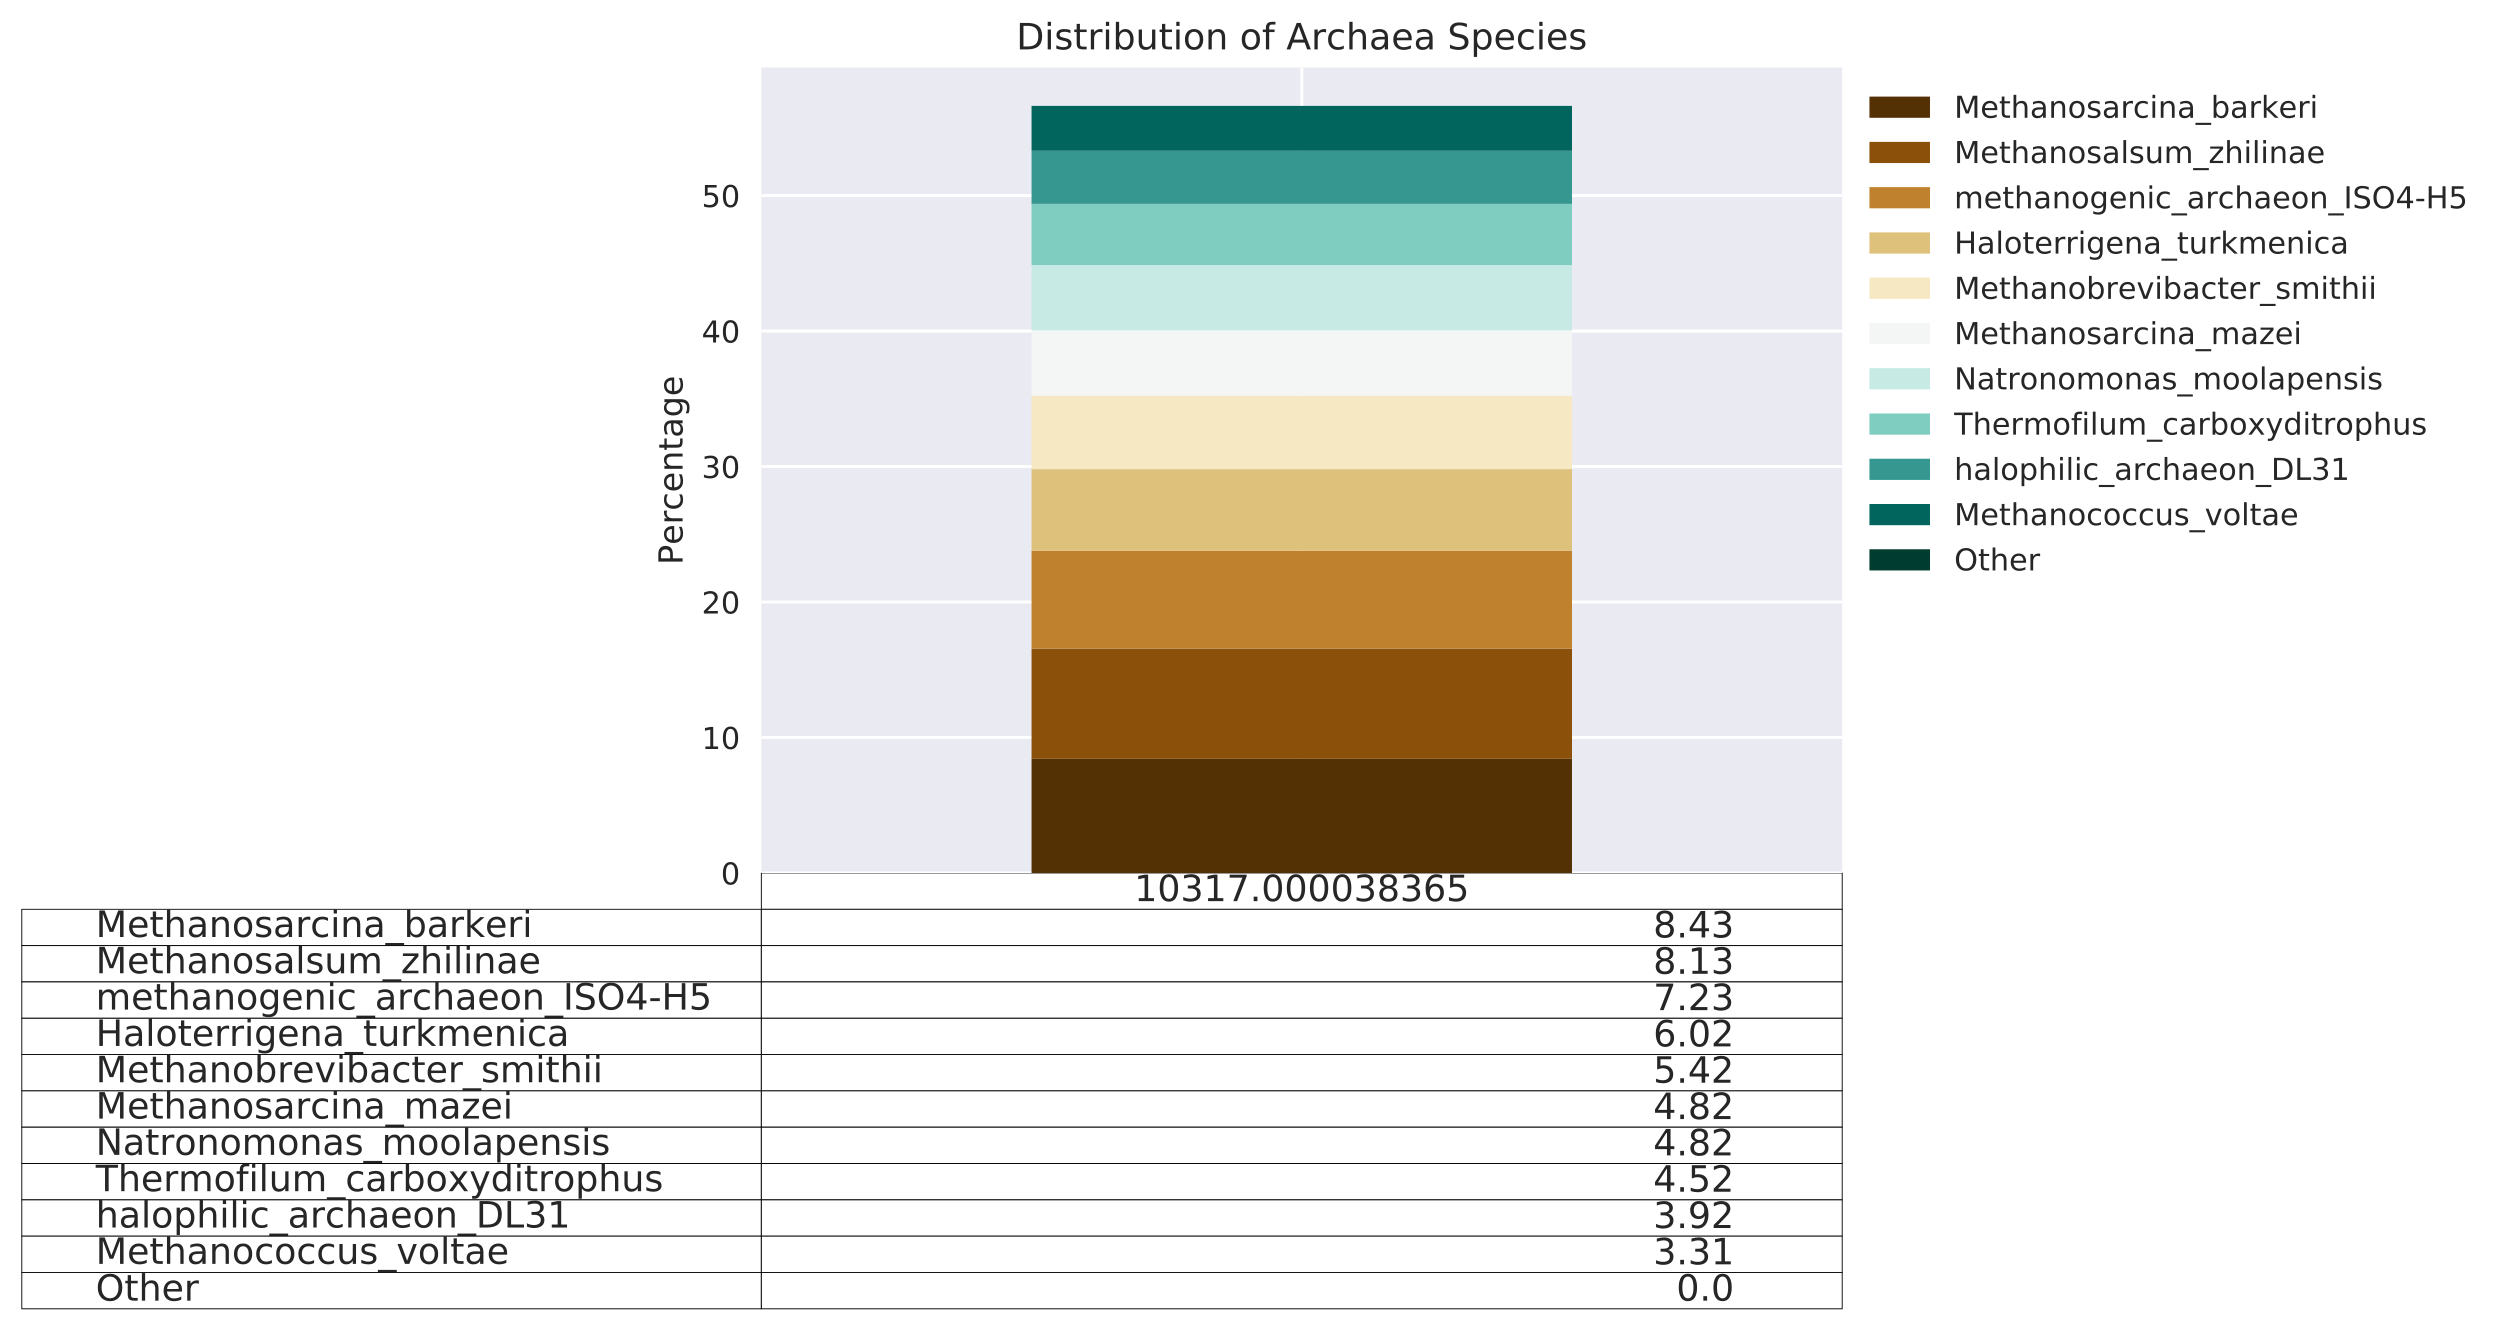 <?xml version="1.0" encoding="utf-8" standalone="no"?>
<!DOCTYPE svg PUBLIC "-//W3C//DTD SVG 1.1//EN"
  "http://www.w3.org/Graphics/SVG/1.1/DTD/svg11.dtd">
<!-- Created with matplotlib (http://matplotlib.org/) -->
<svg height="439pt" version="1.1" viewBox="0 0 826 439" width="826pt" xmlns="http://www.w3.org/2000/svg" xmlns:xlink="http://www.w3.org/1999/xlink">
 <defs>
  <style type="text/css">
*{stroke-linecap:butt;stroke-linejoin:round;}
  </style>
 </defs>
 <g id="figure_1">
  <g id="patch_1">
   <path d="M -0 439.63 
L 826.55 439.63 
L 826.55 0 
L -0 0 
z
" style="fill:#ffffff;"/>
  </g>
  <g id="axes_1">
   <g id="patch_2">
    <path d="M 251.546 288.43 
L 608.665 288.43 
L 608.665 22.318 
L 251.546 22.318 
z
" style="fill:#eaeaf2;"/>
   </g>
   <g id="table_1">
    <g id="patch_3">
     <path d="M 251.546 300.43 
L 608.665 300.43 
L 608.665 288.43 
L 251.546 288.43 
z
" style="fill:#ffffff;stroke:#000000;stroke-linejoin:miter;stroke-width:0.3;"/>
    </g>
    <g id="text_1">
     <!-- 10317.000038365 -->
     <defs>
      <path d="M 12.406 8.297 
L 28.516 8.297 
L 28.516 63.922 
L 10.984 60.406 
L 10.984 69.391 
L 28.422 72.906 
L 38.281 72.906 
L 38.281 8.297 
L 54.391 8.297 
L 54.391 0 
L 12.406 0 
z
" id="DejaVuSans-31"/>
      <path d="M 31.781 66.406 
Q 24.172 66.406 20.328 58.906 
Q 16.5 51.422 16.5 36.375 
Q 16.5 21.391 20.328 13.891 
Q 24.172 6.391 31.781 6.391 
Q 39.453 6.391 43.281 13.891 
Q 47.125 21.391 47.125 36.375 
Q 47.125 51.422 43.281 58.906 
Q 39.453 66.406 31.781 66.406 
z
M 31.781 74.219 
Q 44.047 74.219 50.516 64.516 
Q 56.984 54.828 56.984 36.375 
Q 56.984 17.969 50.516 8.266 
Q 44.047 -1.422 31.781 -1.422 
Q 19.531 -1.422 13.062 8.266 
Q 6.594 17.969 6.594 36.375 
Q 6.594 54.828 13.062 64.516 
Q 19.531 74.219 31.781 74.219 
z
" id="DejaVuSans-30"/>
      <path d="M 40.578 39.312 
Q 47.656 37.797 51.625 33 
Q 55.609 28.219 55.609 21.188 
Q 55.609 10.406 48.188 4.484 
Q 40.766 -1.422 27.094 -1.422 
Q 22.516 -1.422 17.656 -0.516 
Q 12.797 0.391 7.625 2.203 
L 7.625 11.719 
Q 11.719 9.328 16.594 8.109 
Q 21.484 6.891 26.812 6.891 
Q 36.078 6.891 40.938 10.547 
Q 45.797 14.203 45.797 21.188 
Q 45.797 27.641 41.281 31.266 
Q 36.766 34.906 28.719 34.906 
L 20.219 34.906 
L 20.219 43.016 
L 29.109 43.016 
Q 36.375 43.016 40.234 45.922 
Q 44.094 48.828 44.094 54.297 
Q 44.094 59.906 40.109 62.906 
Q 36.141 65.922 28.719 65.922 
Q 24.656 65.922 20.016 65.031 
Q 15.375 64.156 9.812 62.312 
L 9.812 71.094 
Q 15.438 72.656 20.344 73.438 
Q 25.25 74.219 29.594 74.219 
Q 40.828 74.219 47.359 69.109 
Q 53.906 64.016 53.906 55.328 
Q 53.906 49.266 50.438 45.094 
Q 46.969 40.922 40.578 39.312 
z
" id="DejaVuSans-33"/>
      <path d="M 8.203 72.906 
L 55.078 72.906 
L 55.078 68.703 
L 28.609 0 
L 18.312 0 
L 43.219 64.594 
L 8.203 64.594 
z
" id="DejaVuSans-37"/>
      <path d="M 10.688 12.406 
L 21 12.406 
L 21 0 
L 10.688 0 
z
" id="DejaVuSans-2e"/>
      <path d="M 31.781 34.625 
Q 24.75 34.625 20.719 30.859 
Q 16.703 27.094 16.703 20.516 
Q 16.703 13.922 20.719 10.156 
Q 24.75 6.391 31.781 6.391 
Q 38.812 6.391 42.859 10.172 
Q 46.922 13.969 46.922 20.516 
Q 46.922 27.094 42.891 30.859 
Q 38.875 34.625 31.781 34.625 
z
M 21.922 38.812 
Q 15.578 40.375 12.031 44.719 
Q 8.5 49.078 8.5 55.328 
Q 8.5 64.062 14.719 69.141 
Q 20.953 74.219 31.781 74.219 
Q 42.672 74.219 48.875 69.141 
Q 55.078 64.062 55.078 55.328 
Q 55.078 49.078 51.531 44.719 
Q 48 40.375 41.703 38.812 
Q 48.828 37.156 52.797 32.312 
Q 56.781 27.484 56.781 20.516 
Q 56.781 9.906 50.312 4.234 
Q 43.844 -1.422 31.781 -1.422 
Q 19.734 -1.422 13.25 4.234 
Q 6.781 9.906 6.781 20.516 
Q 6.781 27.484 10.781 32.312 
Q 14.797 37.156 21.922 38.812 
z
M 18.312 54.391 
Q 18.312 48.734 21.844 45.562 
Q 25.391 42.391 31.781 42.391 
Q 38.141 42.391 41.719 45.562 
Q 45.312 48.734 45.312 54.391 
Q 45.312 60.062 41.719 63.234 
Q 38.141 66.406 31.781 66.406 
Q 25.391 66.406 21.844 63.234 
Q 18.312 60.062 18.312 54.391 
z
" id="DejaVuSans-38"/>
      <path d="M 33.016 40.375 
Q 26.375 40.375 22.484 35.828 
Q 18.609 31.297 18.609 23.391 
Q 18.609 15.531 22.484 10.953 
Q 26.375 6.391 33.016 6.391 
Q 39.656 6.391 43.531 10.953 
Q 47.406 15.531 47.406 23.391 
Q 47.406 31.297 43.531 35.828 
Q 39.656 40.375 33.016 40.375 
z
M 52.594 71.297 
L 52.594 62.312 
Q 48.875 64.062 45.094 64.984 
Q 41.312 65.922 37.594 65.922 
Q 27.828 65.922 22.672 59.328 
Q 17.531 52.734 16.797 39.406 
Q 19.672 43.656 24.016 45.922 
Q 28.375 48.188 33.594 48.188 
Q 44.578 48.188 50.953 41.516 
Q 57.328 34.859 57.328 23.391 
Q 57.328 12.156 50.688 5.359 
Q 44.047 -1.422 33.016 -1.422 
Q 20.359 -1.422 13.672 8.266 
Q 6.984 17.969 6.984 36.375 
Q 6.984 53.656 15.188 63.938 
Q 23.391 74.219 37.203 74.219 
Q 40.922 74.219 44.703 73.484 
Q 48.484 72.75 52.594 71.297 
z
" id="DejaVuSans-36"/>
      <path d="M 10.797 72.906 
L 49.516 72.906 
L 49.516 64.594 
L 19.828 64.594 
L 19.828 46.734 
Q 21.969 47.469 24.109 47.828 
Q 26.266 48.188 28.422 48.188 
Q 40.625 48.188 47.75 41.5 
Q 54.891 34.812 54.891 23.391 
Q 54.891 11.625 47.562 5.094 
Q 40.234 -1.422 26.906 -1.422 
Q 22.312 -1.422 17.547 -0.641 
Q 12.797 0.141 7.719 1.703 
L 7.719 11.625 
Q 12.109 9.234 16.797 8.062 
Q 21.484 6.891 26.703 6.891 
Q 35.156 6.891 40.078 11.328 
Q 45.016 15.766 45.016 23.391 
Q 45.016 31 40.078 35.438 
Q 35.156 39.891 26.703 39.891 
Q 22.75 39.891 18.812 39.016 
Q 14.891 38.141 10.797 36.281 
z
" id="DejaVuSans-35"/>
     </defs>
     <g style="fill:#262626;" transform="translate(374.754 297.741)scale(0.12 -0.12)">
      <use xlink:href="#DejaVuSans-31"/>
      <use x="63.623" xlink:href="#DejaVuSans-30"/>
      <use x="127.246" xlink:href="#DejaVuSans-33"/>
      <use x="190.869" xlink:href="#DejaVuSans-31"/>
      <use x="254.492" xlink:href="#DejaVuSans-37"/>
      <use x="318.115" xlink:href="#DejaVuSans-2e"/>
      <use x="349.902" xlink:href="#DejaVuSans-30"/>
      <use x="413.525" xlink:href="#DejaVuSans-30"/>
      <use x="477.148" xlink:href="#DejaVuSans-30"/>
      <use x="540.771" xlink:href="#DejaVuSans-30"/>
      <use x="604.395" xlink:href="#DejaVuSans-33"/>
      <use x="668.018" xlink:href="#DejaVuSans-38"/>
      <use x="731.641" xlink:href="#DejaVuSans-33"/>
      <use x="795.264" xlink:href="#DejaVuSans-36"/>
      <use x="858.887" xlink:href="#DejaVuSans-35"/>
     </g>
    </g>
    <g id="patch_4">
     <path d="M 7.2 312.43 
L 251.546 312.43 
L 251.546 300.43 
L 7.2 300.43 
z
" style="fill:#ffffff;stroke:#000000;stroke-linejoin:miter;stroke-width:0.3;"/>
    </g>
    <g id="text_2">
     <!-- Methanosarcina_barkeri -->
     <defs>
      <path d="M 9.812 72.906 
L 24.516 72.906 
L 43.109 23.297 
L 61.812 72.906 
L 76.516 72.906 
L 76.516 0 
L 66.891 0 
L 66.891 64.016 
L 48.094 14.016 
L 38.188 14.016 
L 19.391 64.016 
L 19.391 0 
L 9.812 0 
z
" id="DejaVuSans-4d"/>
      <path d="M 56.203 29.594 
L 56.203 25.203 
L 14.891 25.203 
Q 15.484 15.922 20.484 11.062 
Q 25.484 6.203 34.422 6.203 
Q 39.594 6.203 44.453 7.469 
Q 49.312 8.734 54.109 11.281 
L 54.109 2.781 
Q 49.266 0.734 44.188 -0.344 
Q 39.109 -1.422 33.891 -1.422 
Q 20.797 -1.422 13.156 6.188 
Q 5.516 13.812 5.516 26.812 
Q 5.516 40.234 12.766 48.109 
Q 20.016 56 32.328 56 
Q 43.359 56 49.781 48.891 
Q 56.203 41.797 56.203 29.594 
z
M 47.219 32.234 
Q 47.125 39.594 43.094 43.984 
Q 39.062 48.391 32.422 48.391 
Q 24.906 48.391 20.391 44.141 
Q 15.875 39.891 15.188 32.172 
z
" id="DejaVuSans-65"/>
      <path d="M 18.312 70.219 
L 18.312 54.688 
L 36.812 54.688 
L 36.812 47.703 
L 18.312 47.703 
L 18.312 18.016 
Q 18.312 11.328 20.141 9.422 
Q 21.969 7.516 27.594 7.516 
L 36.812 7.516 
L 36.812 0 
L 27.594 0 
Q 17.188 0 13.234 3.875 
Q 9.281 7.766 9.281 18.016 
L 9.281 47.703 
L 2.688 47.703 
L 2.688 54.688 
L 9.281 54.688 
L 9.281 70.219 
z
" id="DejaVuSans-74"/>
      <path d="M 54.891 33.016 
L 54.891 0 
L 45.906 0 
L 45.906 32.719 
Q 45.906 40.484 42.875 44.328 
Q 39.844 48.188 33.797 48.188 
Q 26.516 48.188 22.312 43.547 
Q 18.109 38.922 18.109 30.906 
L 18.109 0 
L 9.078 0 
L 9.078 75.984 
L 18.109 75.984 
L 18.109 46.188 
Q 21.344 51.125 25.703 53.562 
Q 30.078 56 35.797 56 
Q 45.219 56 50.047 50.172 
Q 54.891 44.344 54.891 33.016 
z
" id="DejaVuSans-68"/>
      <path d="M 34.281 27.484 
Q 23.391 27.484 19.188 25 
Q 14.984 22.516 14.984 16.5 
Q 14.984 11.719 18.141 8.906 
Q 21.297 6.109 26.703 6.109 
Q 34.188 6.109 38.703 11.406 
Q 43.219 16.703 43.219 25.484 
L 43.219 27.484 
z
M 52.203 31.203 
L 52.203 0 
L 43.219 0 
L 43.219 8.297 
Q 40.141 3.328 35.547 0.953 
Q 30.953 -1.422 24.312 -1.422 
Q 15.922 -1.422 10.953 3.297 
Q 6 8.016 6 15.922 
Q 6 25.141 12.172 29.828 
Q 18.359 34.516 30.609 34.516 
L 43.219 34.516 
L 43.219 35.406 
Q 43.219 41.609 39.141 45 
Q 35.062 48.391 27.688 48.391 
Q 23 48.391 18.547 47.266 
Q 14.109 46.141 10.016 43.891 
L 10.016 52.203 
Q 14.938 54.109 19.578 55.047 
Q 24.219 56 28.609 56 
Q 40.484 56 46.344 49.844 
Q 52.203 43.703 52.203 31.203 
z
" id="DejaVuSans-61"/>
      <path d="M 54.891 33.016 
L 54.891 0 
L 45.906 0 
L 45.906 32.719 
Q 45.906 40.484 42.875 44.328 
Q 39.844 48.188 33.797 48.188 
Q 26.516 48.188 22.312 43.547 
Q 18.109 38.922 18.109 30.906 
L 18.109 0 
L 9.078 0 
L 9.078 54.688 
L 18.109 54.688 
L 18.109 46.188 
Q 21.344 51.125 25.703 53.562 
Q 30.078 56 35.797 56 
Q 45.219 56 50.047 50.172 
Q 54.891 44.344 54.891 33.016 
z
" id="DejaVuSans-6e"/>
      <path d="M 30.609 48.391 
Q 23.391 48.391 19.188 42.75 
Q 14.984 37.109 14.984 27.297 
Q 14.984 17.484 19.156 11.844 
Q 23.344 6.203 30.609 6.203 
Q 37.797 6.203 41.984 11.859 
Q 46.188 17.531 46.188 27.297 
Q 46.188 37.016 41.984 42.703 
Q 37.797 48.391 30.609 48.391 
z
M 30.609 56 
Q 42.328 56 49.016 48.375 
Q 55.719 40.766 55.719 27.297 
Q 55.719 13.875 49.016 6.219 
Q 42.328 -1.422 30.609 -1.422 
Q 18.844 -1.422 12.172 6.219 
Q 5.516 13.875 5.516 27.297 
Q 5.516 40.766 12.172 48.375 
Q 18.844 56 30.609 56 
z
" id="DejaVuSans-6f"/>
      <path d="M 44.281 53.078 
L 44.281 44.578 
Q 40.484 46.531 36.375 47.5 
Q 32.281 48.484 27.875 48.484 
Q 21.188 48.484 17.844 46.438 
Q 14.5 44.391 14.5 40.281 
Q 14.5 37.156 16.891 35.375 
Q 19.281 33.594 26.516 31.984 
L 29.594 31.297 
Q 39.156 29.25 43.188 25.516 
Q 47.219 21.781 47.219 15.094 
Q 47.219 7.469 41.188 3.016 
Q 35.156 -1.422 24.609 -1.422 
Q 20.219 -1.422 15.453 -0.562 
Q 10.688 0.297 5.422 2 
L 5.422 11.281 
Q 10.406 8.688 15.234 7.391 
Q 20.062 6.109 24.812 6.109 
Q 31.156 6.109 34.562 8.281 
Q 37.984 10.453 37.984 14.406 
Q 37.984 18.062 35.516 20.016 
Q 33.062 21.969 24.703 23.781 
L 21.578 24.516 
Q 13.234 26.266 9.516 29.906 
Q 5.812 33.547 5.812 39.891 
Q 5.812 47.609 11.281 51.797 
Q 16.75 56 26.812 56 
Q 31.781 56 36.172 55.266 
Q 40.578 54.547 44.281 53.078 
z
" id="DejaVuSans-73"/>
      <path d="M 41.109 46.297 
Q 39.594 47.172 37.812 47.578 
Q 36.031 48 33.891 48 
Q 26.266 48 22.188 43.047 
Q 18.109 38.094 18.109 28.812 
L 18.109 0 
L 9.078 0 
L 9.078 54.688 
L 18.109 54.688 
L 18.109 46.188 
Q 20.953 51.172 25.484 53.578 
Q 30.031 56 36.531 56 
Q 37.453 56 38.578 55.875 
Q 39.703 55.766 41.062 55.516 
z
" id="DejaVuSans-72"/>
      <path d="M 48.781 52.594 
L 48.781 44.188 
Q 44.969 46.297 41.141 47.344 
Q 37.312 48.391 33.406 48.391 
Q 24.656 48.391 19.812 42.844 
Q 14.984 37.312 14.984 27.297 
Q 14.984 17.281 19.812 11.734 
Q 24.656 6.203 33.406 6.203 
Q 37.312 6.203 41.141 7.25 
Q 44.969 8.297 48.781 10.406 
L 48.781 2.094 
Q 45.016 0.344 40.984 -0.531 
Q 36.969 -1.422 32.422 -1.422 
Q 20.062 -1.422 12.781 6.344 
Q 5.516 14.109 5.516 27.297 
Q 5.516 40.672 12.859 48.328 
Q 20.219 56 33.016 56 
Q 37.156 56 41.109 55.141 
Q 45.062 54.297 48.781 52.594 
z
" id="DejaVuSans-63"/>
      <path d="M 9.422 54.688 
L 18.406 54.688 
L 18.406 0 
L 9.422 0 
z
M 9.422 75.984 
L 18.406 75.984 
L 18.406 64.594 
L 9.422 64.594 
z
" id="DejaVuSans-69"/>
      <path d="M 50.984 -16.609 
L 50.984 -23.578 
L -0.984 -23.578 
L -0.984 -16.609 
z
" id="DejaVuSans-5f"/>
      <path d="M 48.688 27.297 
Q 48.688 37.203 44.609 42.844 
Q 40.531 48.484 33.406 48.484 
Q 26.266 48.484 22.188 42.844 
Q 18.109 37.203 18.109 27.297 
Q 18.109 17.391 22.188 11.75 
Q 26.266 6.109 33.406 6.109 
Q 40.531 6.109 44.609 11.75 
Q 48.688 17.391 48.688 27.297 
z
M 18.109 46.391 
Q 20.953 51.266 25.266 53.625 
Q 29.594 56 35.594 56 
Q 45.562 56 51.781 48.094 
Q 58.016 40.188 58.016 27.297 
Q 58.016 14.406 51.781 6.484 
Q 45.562 -1.422 35.594 -1.422 
Q 29.594 -1.422 25.266 0.953 
Q 20.953 3.328 18.109 8.203 
L 18.109 0 
L 9.078 0 
L 9.078 75.984 
L 18.109 75.984 
z
" id="DejaVuSans-62"/>
      <path d="M 9.078 75.984 
L 18.109 75.984 
L 18.109 31.109 
L 44.922 54.688 
L 56.391 54.688 
L 27.391 29.109 
L 57.625 0 
L 45.906 0 
L 18.109 26.703 
L 18.109 0 
L 9.078 0 
z
" id="DejaVuSans-6b"/>
     </defs>
     <g style="fill:#262626;" transform="translate(31.635 309.575)scale(0.12 -0.12)">
      <use xlink:href="#DejaVuSans-4d"/>
      <use x="86.279" xlink:href="#DejaVuSans-65"/>
      <use x="147.803" xlink:href="#DejaVuSans-74"/>
      <use x="187.012" xlink:href="#DejaVuSans-68"/>
      <use x="250.391" xlink:href="#DejaVuSans-61"/>
      <use x="311.67" xlink:href="#DejaVuSans-6e"/>
      <use x="375.049" xlink:href="#DejaVuSans-6f"/>
      <use x="436.23" xlink:href="#DejaVuSans-73"/>
      <use x="488.33" xlink:href="#DejaVuSans-61"/>
      <use x="549.609" xlink:href="#DejaVuSans-72"/>
      <use x="590.691" xlink:href="#DejaVuSans-63"/>
      <use x="645.672" xlink:href="#DejaVuSans-69"/>
      <use x="673.455" xlink:href="#DejaVuSans-6e"/>
      <use x="736.834" xlink:href="#DejaVuSans-61"/>
      <use x="798.113" xlink:href="#DejaVuSans-5f"/>
      <use x="848.113" xlink:href="#DejaVuSans-62"/>
      <use x="911.59" xlink:href="#DejaVuSans-61"/>
      <use x="972.869" xlink:href="#DejaVuSans-72"/>
      <use x="1013.982" xlink:href="#DejaVuSans-6b"/>
      <use x="1071.846" xlink:href="#DejaVuSans-65"/>
      <use x="1133.369" xlink:href="#DejaVuSans-72"/>
      <use x="1174.482" xlink:href="#DejaVuSans-69"/>
     </g>
    </g>
    <g id="patch_5">
     <path d="M 251.546 312.43 
L 608.665 312.43 
L 608.665 300.43 
L 251.546 300.43 
z
" style="fill:#ffffff;stroke:#000000;stroke-linejoin:miter;stroke-width:0.3;"/>
    </g>
    <g id="text_3">
     <!-- 8.43 -->
     <defs>
      <path d="M 37.797 64.312 
L 12.891 25.391 
L 37.797 25.391 
z
M 35.203 72.906 
L 47.609 72.906 
L 47.609 25.391 
L 58.016 25.391 
L 58.016 17.188 
L 47.609 17.188 
L 47.609 0 
L 37.797 0 
L 37.797 17.188 
L 4.891 17.188 
L 4.891 26.703 
z
" id="DejaVuSans-34"/>
     </defs>
     <g style="fill:#262626;" transform="translate(546.235 309.741)scale(0.12 -0.12)">
      <use xlink:href="#DejaVuSans-38"/>
      <use x="63.623" xlink:href="#DejaVuSans-2e"/>
      <use x="95.41" xlink:href="#DejaVuSans-34"/>
      <use x="159.033" xlink:href="#DejaVuSans-33"/>
     </g>
    </g>
    <g id="patch_6">
     <path d="M 7.2 324.43 
L 251.546 324.43 
L 251.546 312.43 
L 7.2 312.43 
z
" style="fill:#ffffff;stroke:#000000;stroke-linejoin:miter;stroke-width:0.3;"/>
    </g>
    <g id="text_4">
     <!-- Methanosalsum_zhilinae -->
     <defs>
      <path d="M 9.422 75.984 
L 18.406 75.984 
L 18.406 0 
L 9.422 0 
z
" id="DejaVuSans-6c"/>
      <path d="M 8.5 21.578 
L 8.5 54.688 
L 17.484 54.688 
L 17.484 21.922 
Q 17.484 14.156 20.5 10.266 
Q 23.531 6.391 29.594 6.391 
Q 36.859 6.391 41.078 11.031 
Q 45.312 15.672 45.312 23.688 
L 45.312 54.688 
L 54.297 54.688 
L 54.297 0 
L 45.312 0 
L 45.312 8.406 
Q 42.047 3.422 37.719 1 
Q 33.406 -1.422 27.688 -1.422 
Q 18.266 -1.422 13.375 4.438 
Q 8.5 10.297 8.5 21.578 
z
M 31.109 56 
z
" id="DejaVuSans-75"/>
      <path d="M 52 44.188 
Q 55.375 50.25 60.062 53.125 
Q 64.75 56 71.094 56 
Q 79.641 56 84.281 50.016 
Q 88.922 44.047 88.922 33.016 
L 88.922 0 
L 79.891 0 
L 79.891 32.719 
Q 79.891 40.578 77.094 44.375 
Q 74.312 48.188 68.609 48.188 
Q 61.625 48.188 57.562 43.547 
Q 53.516 38.922 53.516 30.906 
L 53.516 0 
L 44.484 0 
L 44.484 32.719 
Q 44.484 40.625 41.703 44.406 
Q 38.922 48.188 33.109 48.188 
Q 26.219 48.188 22.156 43.531 
Q 18.109 38.875 18.109 30.906 
L 18.109 0 
L 9.078 0 
L 9.078 54.688 
L 18.109 54.688 
L 18.109 46.188 
Q 21.188 51.219 25.484 53.609 
Q 29.781 56 35.688 56 
Q 41.656 56 45.828 52.969 
Q 50 49.953 52 44.188 
z
" id="DejaVuSans-6d"/>
      <path d="M 5.516 54.688 
L 48.188 54.688 
L 48.188 46.484 
L 14.406 7.172 
L 48.188 7.172 
L 48.188 0 
L 4.297 0 
L 4.297 8.203 
L 38.094 47.516 
L 5.516 47.516 
z
" id="DejaVuSans-7a"/>
     </defs>
     <g style="fill:#262626;" transform="translate(31.635 321.575)scale(0.12 -0.12)">
      <use xlink:href="#DejaVuSans-4d"/>
      <use x="86.279" xlink:href="#DejaVuSans-65"/>
      <use x="147.803" xlink:href="#DejaVuSans-74"/>
      <use x="187.012" xlink:href="#DejaVuSans-68"/>
      <use x="250.391" xlink:href="#DejaVuSans-61"/>
      <use x="311.67" xlink:href="#DejaVuSans-6e"/>
      <use x="375.049" xlink:href="#DejaVuSans-6f"/>
      <use x="436.23" xlink:href="#DejaVuSans-73"/>
      <use x="488.33" xlink:href="#DejaVuSans-61"/>
      <use x="549.609" xlink:href="#DejaVuSans-6c"/>
      <use x="577.393" xlink:href="#DejaVuSans-73"/>
      <use x="629.492" xlink:href="#DejaVuSans-75"/>
      <use x="692.871" xlink:href="#DejaVuSans-6d"/>
      <use x="790.283" xlink:href="#DejaVuSans-5f"/>
      <use x="840.283" xlink:href="#DejaVuSans-7a"/>
      <use x="892.773" xlink:href="#DejaVuSans-68"/>
      <use x="956.152" xlink:href="#DejaVuSans-69"/>
      <use x="983.936" xlink:href="#DejaVuSans-6c"/>
      <use x="1011.719" xlink:href="#DejaVuSans-69"/>
      <use x="1039.502" xlink:href="#DejaVuSans-6e"/>
      <use x="1102.881" xlink:href="#DejaVuSans-61"/>
      <use x="1164.16" xlink:href="#DejaVuSans-65"/>
     </g>
    </g>
    <g id="patch_7">
     <path d="M 251.546 324.43 
L 608.665 324.43 
L 608.665 312.43 
L 251.546 312.43 
z
" style="fill:#ffffff;stroke:#000000;stroke-linejoin:miter;stroke-width:0.3;"/>
    </g>
    <g id="text_5">
     <!-- 8.13 -->
     <g style="fill:#262626;" transform="translate(546.235 321.741)scale(0.12 -0.12)">
      <use xlink:href="#DejaVuSans-38"/>
      <use x="63.623" xlink:href="#DejaVuSans-2e"/>
      <use x="95.41" xlink:href="#DejaVuSans-31"/>
      <use x="159.033" xlink:href="#DejaVuSans-33"/>
     </g>
    </g>
    <g id="patch_8">
     <path d="M 7.2 336.43 
L 251.546 336.43 
L 251.546 324.43 
L 7.2 324.43 
z
" style="fill:#ffffff;stroke:#000000;stroke-linejoin:miter;stroke-width:0.3;"/>
    </g>
    <g id="text_6">
     <!-- methanogenic_archaeon_ISO4-H5 -->
     <defs>
      <path d="M 45.406 27.984 
Q 45.406 37.75 41.375 43.109 
Q 37.359 48.484 30.078 48.484 
Q 22.859 48.484 18.828 43.109 
Q 14.797 37.75 14.797 27.984 
Q 14.797 18.266 18.828 12.891 
Q 22.859 7.516 30.078 7.516 
Q 37.359 7.516 41.375 12.891 
Q 45.406 18.266 45.406 27.984 
z
M 54.391 6.781 
Q 54.391 -7.172 48.188 -13.984 
Q 42 -20.797 29.203 -20.797 
Q 24.469 -20.797 20.266 -20.094 
Q 16.062 -19.391 12.109 -17.922 
L 12.109 -9.188 
Q 16.062 -11.328 19.922 -12.344 
Q 23.781 -13.375 27.781 -13.375 
Q 36.625 -13.375 41.016 -8.766 
Q 45.406 -4.156 45.406 5.172 
L 45.406 9.625 
Q 42.625 4.781 38.281 2.391 
Q 33.938 0 27.875 0 
Q 17.828 0 11.672 7.656 
Q 5.516 15.328 5.516 27.984 
Q 5.516 40.672 11.672 48.328 
Q 17.828 56 27.875 56 
Q 33.938 56 38.281 53.609 
Q 42.625 51.219 45.406 46.391 
L 45.406 54.688 
L 54.391 54.688 
z
" id="DejaVuSans-67"/>
      <path d="M 9.812 72.906 
L 19.672 72.906 
L 19.672 0 
L 9.812 0 
z
" id="DejaVuSans-49"/>
      <path d="M 53.516 70.516 
L 53.516 60.891 
Q 47.906 63.578 42.922 64.891 
Q 37.938 66.219 33.297 66.219 
Q 25.25 66.219 20.875 63.094 
Q 16.5 59.969 16.5 54.203 
Q 16.5 49.359 19.406 46.891 
Q 22.312 44.438 30.422 42.922 
L 36.375 41.703 
Q 47.406 39.594 52.656 34.297 
Q 57.906 29 57.906 20.125 
Q 57.906 9.516 50.797 4.047 
Q 43.703 -1.422 29.984 -1.422 
Q 24.812 -1.422 18.969 -0.25 
Q 13.141 0.922 6.891 3.219 
L 6.891 13.375 
Q 12.891 10.016 18.656 8.297 
Q 24.422 6.594 29.984 6.594 
Q 38.422 6.594 43.016 9.906 
Q 47.609 13.234 47.609 19.391 
Q 47.609 24.75 44.312 27.781 
Q 41.016 30.812 33.5 32.328 
L 27.484 33.5 
Q 16.453 35.688 11.516 40.375 
Q 6.594 45.062 6.594 53.422 
Q 6.594 63.094 13.406 68.656 
Q 20.219 74.219 32.172 74.219 
Q 37.312 74.219 42.625 73.281 
Q 47.953 72.359 53.516 70.516 
z
" id="DejaVuSans-53"/>
      <path d="M 39.406 66.219 
Q 28.656 66.219 22.328 58.203 
Q 16.016 50.203 16.016 36.375 
Q 16.016 22.609 22.328 14.594 
Q 28.656 6.594 39.406 6.594 
Q 50.141 6.594 56.422 14.594 
Q 62.703 22.609 62.703 36.375 
Q 62.703 50.203 56.422 58.203 
Q 50.141 66.219 39.406 66.219 
z
M 39.406 74.219 
Q 54.734 74.219 63.906 63.938 
Q 73.094 53.656 73.094 36.375 
Q 73.094 19.141 63.906 8.859 
Q 54.734 -1.422 39.406 -1.422 
Q 24.031 -1.422 14.812 8.828 
Q 5.609 19.094 5.609 36.375 
Q 5.609 53.656 14.812 63.938 
Q 24.031 74.219 39.406 74.219 
z
" id="DejaVuSans-4f"/>
      <path d="M 4.891 31.391 
L 31.203 31.391 
L 31.203 23.391 
L 4.891 23.391 
z
" id="DejaVuSans-2d"/>
      <path d="M 9.812 72.906 
L 19.672 72.906 
L 19.672 43.016 
L 55.516 43.016 
L 55.516 72.906 
L 65.375 72.906 
L 65.375 0 
L 55.516 0 
L 55.516 34.719 
L 19.672 34.719 
L 19.672 0 
L 9.812 0 
z
" id="DejaVuSans-48"/>
     </defs>
     <g style="fill:#262626;" transform="translate(31.635 333.575)scale(0.12 -0.12)">
      <use xlink:href="#DejaVuSans-6d"/>
      <use x="97.412" xlink:href="#DejaVuSans-65"/>
      <use x="158.936" xlink:href="#DejaVuSans-74"/>
      <use x="198.145" xlink:href="#DejaVuSans-68"/>
      <use x="261.523" xlink:href="#DejaVuSans-61"/>
      <use x="322.803" xlink:href="#DejaVuSans-6e"/>
      <use x="386.182" xlink:href="#DejaVuSans-6f"/>
      <use x="447.363" xlink:href="#DejaVuSans-67"/>
      <use x="510.84" xlink:href="#DejaVuSans-65"/>
      <use x="572.363" xlink:href="#DejaVuSans-6e"/>
      <use x="635.742" xlink:href="#DejaVuSans-69"/>
      <use x="663.525" xlink:href="#DejaVuSans-63"/>
      <use x="718.506" xlink:href="#DejaVuSans-5f"/>
      <use x="768.506" xlink:href="#DejaVuSans-61"/>
      <use x="829.785" xlink:href="#DejaVuSans-72"/>
      <use x="870.867" xlink:href="#DejaVuSans-63"/>
      <use x="925.848" xlink:href="#DejaVuSans-68"/>
      <use x="989.227" xlink:href="#DejaVuSans-61"/>
      <use x="1050.506" xlink:href="#DejaVuSans-65"/>
      <use x="1112.029" xlink:href="#DejaVuSans-6f"/>
      <use x="1173.211" xlink:href="#DejaVuSans-6e"/>
      <use x="1236.59" xlink:href="#DejaVuSans-5f"/>
      <use x="1286.59" xlink:href="#DejaVuSans-49"/>
      <use x="1316.082" xlink:href="#DejaVuSans-53"/>
      <use x="1379.559" xlink:href="#DejaVuSans-4f"/>
      <use x="1458.27" xlink:href="#DejaVuSans-34"/>
      <use x="1521.893" xlink:href="#DejaVuSans-2d"/>
      <use x="1557.977" xlink:href="#DejaVuSans-48"/>
      <use x="1633.172" xlink:href="#DejaVuSans-35"/>
     </g>
    </g>
    <g id="patch_9">
     <path d="M 251.546 336.43 
L 608.665 336.43 
L 608.665 324.43 
L 251.546 324.43 
z
" style="fill:#ffffff;stroke:#000000;stroke-linejoin:miter;stroke-width:0.3;"/>
    </g>
    <g id="text_7">
     <!-- 7.23 -->
     <defs>
      <path d="M 19.188 8.297 
L 53.609 8.297 
L 53.609 0 
L 7.328 0 
L 7.328 8.297 
Q 12.938 14.109 22.625 23.891 
Q 32.328 33.688 34.812 36.531 
Q 39.547 41.844 41.422 45.531 
Q 43.312 49.219 43.312 52.781 
Q 43.312 58.594 39.234 62.25 
Q 35.156 65.922 28.609 65.922 
Q 23.969 65.922 18.812 64.312 
Q 13.672 62.703 7.812 59.422 
L 7.812 69.391 
Q 13.766 71.781 18.938 73 
Q 24.125 74.219 28.422 74.219 
Q 39.75 74.219 46.484 68.547 
Q 53.219 62.891 53.219 53.422 
Q 53.219 48.922 51.531 44.891 
Q 49.859 40.875 45.406 35.406 
Q 44.188 33.984 37.641 27.219 
Q 31.109 20.453 19.188 8.297 
z
" id="DejaVuSans-32"/>
     </defs>
     <g style="fill:#262626;" transform="translate(546.235 333.741)scale(0.12 -0.12)">
      <use xlink:href="#DejaVuSans-37"/>
      <use x="63.623" xlink:href="#DejaVuSans-2e"/>
      <use x="95.41" xlink:href="#DejaVuSans-32"/>
      <use x="159.033" xlink:href="#DejaVuSans-33"/>
     </g>
    </g>
    <g id="patch_10">
     <path d="M 7.2 348.43 
L 251.546 348.43 
L 251.546 336.43 
L 7.2 336.43 
z
" style="fill:#ffffff;stroke:#000000;stroke-linejoin:miter;stroke-width:0.3;"/>
    </g>
    <g id="text_8">
     <!-- Haloterrigena_turkmenica -->
     <g style="fill:#262626;" transform="translate(31.635 345.575)scale(0.12 -0.12)">
      <use xlink:href="#DejaVuSans-48"/>
      <use x="75.195" xlink:href="#DejaVuSans-61"/>
      <use x="136.475" xlink:href="#DejaVuSans-6c"/>
      <use x="164.258" xlink:href="#DejaVuSans-6f"/>
      <use x="225.439" xlink:href="#DejaVuSans-74"/>
      <use x="264.648" xlink:href="#DejaVuSans-65"/>
      <use x="326.172" xlink:href="#DejaVuSans-72"/>
      <use x="367.27" xlink:href="#DejaVuSans-72"/>
      <use x="408.383" xlink:href="#DejaVuSans-69"/>
      <use x="436.166" xlink:href="#DejaVuSans-67"/>
      <use x="499.643" xlink:href="#DejaVuSans-65"/>
      <use x="561.166" xlink:href="#DejaVuSans-6e"/>
      <use x="624.545" xlink:href="#DejaVuSans-61"/>
      <use x="685.824" xlink:href="#DejaVuSans-5f"/>
      <use x="735.824" xlink:href="#DejaVuSans-74"/>
      <use x="775.033" xlink:href="#DejaVuSans-75"/>
      <use x="838.412" xlink:href="#DejaVuSans-72"/>
      <use x="879.525" xlink:href="#DejaVuSans-6b"/>
      <use x="937.436" xlink:href="#DejaVuSans-6d"/>
      <use x="1034.848" xlink:href="#DejaVuSans-65"/>
      <use x="1096.371" xlink:href="#DejaVuSans-6e"/>
      <use x="1159.75" xlink:href="#DejaVuSans-69"/>
      <use x="1187.533" xlink:href="#DejaVuSans-63"/>
      <use x="1242.514" xlink:href="#DejaVuSans-61"/>
     </g>
    </g>
    <g id="patch_11">
     <path d="M 251.546 348.43 
L 608.665 348.43 
L 608.665 336.43 
L 251.546 336.43 
z
" style="fill:#ffffff;stroke:#000000;stroke-linejoin:miter;stroke-width:0.3;"/>
    </g>
    <g id="text_9">
     <!-- 6.02 -->
     <g style="fill:#262626;" transform="translate(546.235 345.741)scale(0.12 -0.12)">
      <use xlink:href="#DejaVuSans-36"/>
      <use x="63.623" xlink:href="#DejaVuSans-2e"/>
      <use x="95.41" xlink:href="#DejaVuSans-30"/>
      <use x="159.033" xlink:href="#DejaVuSans-32"/>
     </g>
    </g>
    <g id="patch_12">
     <path d="M 7.2 360.43 
L 251.546 360.43 
L 251.546 348.43 
L 7.2 348.43 
z
" style="fill:#ffffff;stroke:#000000;stroke-linejoin:miter;stroke-width:0.3;"/>
    </g>
    <g id="text_10">
     <!-- Methanobrevibacter_smithii -->
     <defs>
      <path d="M 2.984 54.688 
L 12.5 54.688 
L 29.594 8.797 
L 46.688 54.688 
L 56.203 54.688 
L 35.688 0 
L 23.484 0 
z
" id="DejaVuSans-76"/>
     </defs>
     <g style="fill:#262626;" transform="translate(31.635 357.575)scale(0.12 -0.12)">
      <use xlink:href="#DejaVuSans-4d"/>
      <use x="86.279" xlink:href="#DejaVuSans-65"/>
      <use x="147.803" xlink:href="#DejaVuSans-74"/>
      <use x="187.012" xlink:href="#DejaVuSans-68"/>
      <use x="250.391" xlink:href="#DejaVuSans-61"/>
      <use x="311.67" xlink:href="#DejaVuSans-6e"/>
      <use x="375.049" xlink:href="#DejaVuSans-6f"/>
      <use x="436.23" xlink:href="#DejaVuSans-62"/>
      <use x="499.707" xlink:href="#DejaVuSans-72"/>
      <use x="540.789" xlink:href="#DejaVuSans-65"/>
      <use x="602.312" xlink:href="#DejaVuSans-76"/>
      <use x="661.492" xlink:href="#DejaVuSans-69"/>
      <use x="689.275" xlink:href="#DejaVuSans-62"/>
      <use x="752.752" xlink:href="#DejaVuSans-61"/>
      <use x="814.031" xlink:href="#DejaVuSans-63"/>
      <use x="869.012" xlink:href="#DejaVuSans-74"/>
      <use x="908.221" xlink:href="#DejaVuSans-65"/>
      <use x="969.744" xlink:href="#DejaVuSans-72"/>
      <use x="1010.857" xlink:href="#DejaVuSans-5f"/>
      <use x="1060.857" xlink:href="#DejaVuSans-73"/>
      <use x="1112.957" xlink:href="#DejaVuSans-6d"/>
      <use x="1210.369" xlink:href="#DejaVuSans-69"/>
      <use x="1238.152" xlink:href="#DejaVuSans-74"/>
      <use x="1277.361" xlink:href="#DejaVuSans-68"/>
      <use x="1340.74" xlink:href="#DejaVuSans-69"/>
      <use x="1368.523" xlink:href="#DejaVuSans-69"/>
     </g>
    </g>
    <g id="patch_13">
     <path d="M 251.546 360.43 
L 608.665 360.43 
L 608.665 348.43 
L 251.546 348.43 
z
" style="fill:#ffffff;stroke:#000000;stroke-linejoin:miter;stroke-width:0.3;"/>
    </g>
    <g id="text_11">
     <!-- 5.42 -->
     <g style="fill:#262626;" transform="translate(546.235 357.741)scale(0.12 -0.12)">
      <use xlink:href="#DejaVuSans-35"/>
      <use x="63.623" xlink:href="#DejaVuSans-2e"/>
      <use x="95.41" xlink:href="#DejaVuSans-34"/>
      <use x="159.033" xlink:href="#DejaVuSans-32"/>
     </g>
    </g>
    <g id="patch_14">
     <path d="M 7.2 372.43 
L 251.546 372.43 
L 251.546 360.43 
L 7.2 360.43 
z
" style="fill:#ffffff;stroke:#000000;stroke-linejoin:miter;stroke-width:0.3;"/>
    </g>
    <g id="text_12">
     <!-- Methanosarcina_mazei -->
     <g style="fill:#262626;" transform="translate(31.635 369.575)scale(0.12 -0.12)">
      <use xlink:href="#DejaVuSans-4d"/>
      <use x="86.279" xlink:href="#DejaVuSans-65"/>
      <use x="147.803" xlink:href="#DejaVuSans-74"/>
      <use x="187.012" xlink:href="#DejaVuSans-68"/>
      <use x="250.391" xlink:href="#DejaVuSans-61"/>
      <use x="311.67" xlink:href="#DejaVuSans-6e"/>
      <use x="375.049" xlink:href="#DejaVuSans-6f"/>
      <use x="436.23" xlink:href="#DejaVuSans-73"/>
      <use x="488.33" xlink:href="#DejaVuSans-61"/>
      <use x="549.609" xlink:href="#DejaVuSans-72"/>
      <use x="590.691" xlink:href="#DejaVuSans-63"/>
      <use x="645.672" xlink:href="#DejaVuSans-69"/>
      <use x="673.455" xlink:href="#DejaVuSans-6e"/>
      <use x="736.834" xlink:href="#DejaVuSans-61"/>
      <use x="798.113" xlink:href="#DejaVuSans-5f"/>
      <use x="848.113" xlink:href="#DejaVuSans-6d"/>
      <use x="945.525" xlink:href="#DejaVuSans-61"/>
      <use x="1006.805" xlink:href="#DejaVuSans-7a"/>
      <use x="1059.295" xlink:href="#DejaVuSans-65"/>
      <use x="1120.818" xlink:href="#DejaVuSans-69"/>
     </g>
    </g>
    <g id="patch_15">
     <path d="M 251.546 372.43 
L 608.665 372.43 
L 608.665 360.43 
L 251.546 360.43 
z
" style="fill:#ffffff;stroke:#000000;stroke-linejoin:miter;stroke-width:0.3;"/>
    </g>
    <g id="text_13">
     <!-- 4.82 -->
     <g style="fill:#262626;" transform="translate(546.235 369.741)scale(0.12 -0.12)">
      <use xlink:href="#DejaVuSans-34"/>
      <use x="63.623" xlink:href="#DejaVuSans-2e"/>
      <use x="95.41" xlink:href="#DejaVuSans-38"/>
      <use x="159.033" xlink:href="#DejaVuSans-32"/>
     </g>
    </g>
    <g id="patch_16">
     <path d="M 7.2 384.43 
L 251.546 384.43 
L 251.546 372.43 
L 7.2 372.43 
z
" style="fill:#ffffff;stroke:#000000;stroke-linejoin:miter;stroke-width:0.3;"/>
    </g>
    <g id="text_14">
     <!-- Natronomonas_moolapensis -->
     <defs>
      <path d="M 9.812 72.906 
L 23.094 72.906 
L 55.422 11.922 
L 55.422 72.906 
L 64.984 72.906 
L 64.984 0 
L 51.703 0 
L 19.391 60.984 
L 19.391 0 
L 9.812 0 
z
" id="DejaVuSans-4e"/>
      <path d="M 18.109 8.203 
L 18.109 -20.797 
L 9.078 -20.797 
L 9.078 54.688 
L 18.109 54.688 
L 18.109 46.391 
Q 20.953 51.266 25.266 53.625 
Q 29.594 56 35.594 56 
Q 45.562 56 51.781 48.094 
Q 58.016 40.188 58.016 27.297 
Q 58.016 14.406 51.781 6.484 
Q 45.562 -1.422 35.594 -1.422 
Q 29.594 -1.422 25.266 0.953 
Q 20.953 3.328 18.109 8.203 
z
M 48.688 27.297 
Q 48.688 37.203 44.609 42.844 
Q 40.531 48.484 33.406 48.484 
Q 26.266 48.484 22.188 42.844 
Q 18.109 37.203 18.109 27.297 
Q 18.109 17.391 22.188 11.75 
Q 26.266 6.109 33.406 6.109 
Q 40.531 6.109 44.609 11.75 
Q 48.688 17.391 48.688 27.297 
z
" id="DejaVuSans-70"/>
     </defs>
     <g style="fill:#262626;" transform="translate(31.635 381.575)scale(0.12 -0.12)">
      <use xlink:href="#DejaVuSans-4e"/>
      <use x="74.805" xlink:href="#DejaVuSans-61"/>
      <use x="136.084" xlink:href="#DejaVuSans-74"/>
      <use x="175.293" xlink:href="#DejaVuSans-72"/>
      <use x="216.375" xlink:href="#DejaVuSans-6f"/>
      <use x="277.557" xlink:href="#DejaVuSans-6e"/>
      <use x="340.936" xlink:href="#DejaVuSans-6f"/>
      <use x="402.117" xlink:href="#DejaVuSans-6d"/>
      <use x="499.529" xlink:href="#DejaVuSans-6f"/>
      <use x="560.711" xlink:href="#DejaVuSans-6e"/>
      <use x="624.09" xlink:href="#DejaVuSans-61"/>
      <use x="685.369" xlink:href="#DejaVuSans-73"/>
      <use x="737.469" xlink:href="#DejaVuSans-5f"/>
      <use x="787.469" xlink:href="#DejaVuSans-6d"/>
      <use x="884.881" xlink:href="#DejaVuSans-6f"/>
      <use x="946.062" xlink:href="#DejaVuSans-6f"/>
      <use x="1007.244" xlink:href="#DejaVuSans-6c"/>
      <use x="1035.027" xlink:href="#DejaVuSans-61"/>
      <use x="1096.307" xlink:href="#DejaVuSans-70"/>
      <use x="1159.783" xlink:href="#DejaVuSans-65"/>
      <use x="1221.307" xlink:href="#DejaVuSans-6e"/>
      <use x="1284.686" xlink:href="#DejaVuSans-73"/>
      <use x="1336.785" xlink:href="#DejaVuSans-69"/>
      <use x="1364.568" xlink:href="#DejaVuSans-73"/>
     </g>
    </g>
    <g id="patch_17">
     <path d="M 251.546 384.43 
L 608.665 384.43 
L 608.665 372.43 
L 251.546 372.43 
z
" style="fill:#ffffff;stroke:#000000;stroke-linejoin:miter;stroke-width:0.3;"/>
    </g>
    <g id="text_15">
     <!-- 4.82 -->
     <g style="fill:#262626;" transform="translate(546.235 381.741)scale(0.12 -0.12)">
      <use xlink:href="#DejaVuSans-34"/>
      <use x="63.623" xlink:href="#DejaVuSans-2e"/>
      <use x="95.41" xlink:href="#DejaVuSans-38"/>
      <use x="159.033" xlink:href="#DejaVuSans-32"/>
     </g>
    </g>
    <g id="patch_18">
     <path d="M 7.2 396.43 
L 251.546 396.43 
L 251.546 384.43 
L 7.2 384.43 
z
" style="fill:#ffffff;stroke:#000000;stroke-linejoin:miter;stroke-width:0.3;"/>
    </g>
    <g id="text_16">
     <!-- Thermofilum_carboxyditrophus -->
     <defs>
      <path d="M -0.297 72.906 
L 61.375 72.906 
L 61.375 64.594 
L 35.5 64.594 
L 35.5 0 
L 25.594 0 
L 25.594 64.594 
L -0.297 64.594 
z
" id="DejaVuSans-54"/>
      <path d="M 37.109 75.984 
L 37.109 68.5 
L 28.516 68.5 
Q 23.688 68.5 21.797 66.547 
Q 19.922 64.594 19.922 59.516 
L 19.922 54.688 
L 34.719 54.688 
L 34.719 47.703 
L 19.922 47.703 
L 19.922 0 
L 10.891 0 
L 10.891 47.703 
L 2.297 47.703 
L 2.297 54.688 
L 10.891 54.688 
L 10.891 58.5 
Q 10.891 67.625 15.141 71.797 
Q 19.391 75.984 28.609 75.984 
z
" id="DejaVuSans-66"/>
      <path d="M 54.891 54.688 
L 35.109 28.078 
L 55.906 0 
L 45.312 0 
L 29.391 21.484 
L 13.484 0 
L 2.875 0 
L 24.125 28.609 
L 4.688 54.688 
L 15.281 54.688 
L 29.781 35.203 
L 44.281 54.688 
z
" id="DejaVuSans-78"/>
      <path d="M 32.172 -5.078 
Q 28.375 -14.844 24.75 -17.812 
Q 21.141 -20.797 15.094 -20.797 
L 7.906 -20.797 
L 7.906 -13.281 
L 13.188 -13.281 
Q 16.891 -13.281 18.938 -11.516 
Q 21 -9.766 23.484 -3.219 
L 25.094 0.875 
L 2.984 54.688 
L 12.5 54.688 
L 29.594 11.922 
L 46.688 54.688 
L 56.203 54.688 
z
" id="DejaVuSans-79"/>
      <path d="M 45.406 46.391 
L 45.406 75.984 
L 54.391 75.984 
L 54.391 0 
L 45.406 0 
L 45.406 8.203 
Q 42.578 3.328 38.25 0.953 
Q 33.938 -1.422 27.875 -1.422 
Q 17.969 -1.422 11.734 6.484 
Q 5.516 14.406 5.516 27.297 
Q 5.516 40.188 11.734 48.094 
Q 17.969 56 27.875 56 
Q 33.938 56 38.25 53.625 
Q 42.578 51.266 45.406 46.391 
z
M 14.797 27.297 
Q 14.797 17.391 18.875 11.75 
Q 22.953 6.109 30.078 6.109 
Q 37.203 6.109 41.297 11.75 
Q 45.406 17.391 45.406 27.297 
Q 45.406 37.203 41.297 42.844 
Q 37.203 48.484 30.078 48.484 
Q 22.953 48.484 18.875 42.844 
Q 14.797 37.203 14.797 27.297 
z
" id="DejaVuSans-64"/>
     </defs>
     <g style="fill:#262626;" transform="translate(31.635 393.575)scale(0.12 -0.12)">
      <use xlink:href="#DejaVuSans-54"/>
      <use x="61.084" xlink:href="#DejaVuSans-68"/>
      <use x="124.463" xlink:href="#DejaVuSans-65"/>
      <use x="185.986" xlink:href="#DejaVuSans-72"/>
      <use x="227.084" xlink:href="#DejaVuSans-6d"/>
      <use x="324.496" xlink:href="#DejaVuSans-6f"/>
      <use x="385.678" xlink:href="#DejaVuSans-66"/>
      <use x="420.883" xlink:href="#DejaVuSans-69"/>
      <use x="448.666" xlink:href="#DejaVuSans-6c"/>
      <use x="476.449" xlink:href="#DejaVuSans-75"/>
      <use x="539.828" xlink:href="#DejaVuSans-6d"/>
      <use x="637.24" xlink:href="#DejaVuSans-5f"/>
      <use x="687.24" xlink:href="#DejaVuSans-63"/>
      <use x="742.221" xlink:href="#DejaVuSans-61"/>
      <use x="803.5" xlink:href="#DejaVuSans-72"/>
      <use x="844.613" xlink:href="#DejaVuSans-62"/>
      <use x="908.09" xlink:href="#DejaVuSans-6f"/>
      <use x="969.225" xlink:href="#DejaVuSans-78"/>
      <use x="1028.404" xlink:href="#DejaVuSans-79"/>
      <use x="1087.584" xlink:href="#DejaVuSans-64"/>
      <use x="1151.061" xlink:href="#DejaVuSans-69"/>
      <use x="1178.844" xlink:href="#DejaVuSans-74"/>
      <use x="1218.053" xlink:href="#DejaVuSans-72"/>
      <use x="1259.135" xlink:href="#DejaVuSans-6f"/>
      <use x="1320.316" xlink:href="#DejaVuSans-70"/>
      <use x="1383.793" xlink:href="#DejaVuSans-68"/>
      <use x="1447.172" xlink:href="#DejaVuSans-75"/>
      <use x="1510.551" xlink:href="#DejaVuSans-73"/>
     </g>
    </g>
    <g id="patch_19">
     <path d="M 251.546 396.43 
L 608.665 396.43 
L 608.665 384.43 
L 251.546 384.43 
z
" style="fill:#ffffff;stroke:#000000;stroke-linejoin:miter;stroke-width:0.3;"/>
    </g>
    <g id="text_17">
     <!-- 4.52 -->
     <g style="fill:#262626;" transform="translate(546.235 393.741)scale(0.12 -0.12)">
      <use xlink:href="#DejaVuSans-34"/>
      <use x="63.623" xlink:href="#DejaVuSans-2e"/>
      <use x="95.41" xlink:href="#DejaVuSans-35"/>
      <use x="159.033" xlink:href="#DejaVuSans-32"/>
     </g>
    </g>
    <g id="patch_20">
     <path d="M 7.2 408.43 
L 251.546 408.43 
L 251.546 396.43 
L 7.2 396.43 
z
" style="fill:#ffffff;stroke:#000000;stroke-linejoin:miter;stroke-width:0.3;"/>
    </g>
    <g id="text_18">
     <!-- halophilic_archaeon_DL31 -->
     <defs>
      <path d="M 19.672 64.797 
L 19.672 8.109 
L 31.594 8.109 
Q 46.688 8.109 53.688 14.938 
Q 60.688 21.781 60.688 36.531 
Q 60.688 51.172 53.688 57.984 
Q 46.688 64.797 31.594 64.797 
z
M 9.812 72.906 
L 30.078 72.906 
Q 51.266 72.906 61.172 64.094 
Q 71.094 55.281 71.094 36.531 
Q 71.094 17.672 61.125 8.828 
Q 51.172 0 30.078 0 
L 9.812 0 
z
" id="DejaVuSans-44"/>
      <path d="M 9.812 72.906 
L 19.672 72.906 
L 19.672 8.297 
L 55.172 8.297 
L 55.172 0 
L 9.812 0 
z
" id="DejaVuSans-4c"/>
     </defs>
     <g style="fill:#262626;" transform="translate(31.635 405.575)scale(0.12 -0.12)">
      <use xlink:href="#DejaVuSans-68"/>
      <use x="63.379" xlink:href="#DejaVuSans-61"/>
      <use x="124.658" xlink:href="#DejaVuSans-6c"/>
      <use x="152.441" xlink:href="#DejaVuSans-6f"/>
      <use x="213.623" xlink:href="#DejaVuSans-70"/>
      <use x="277.1" xlink:href="#DejaVuSans-68"/>
      <use x="340.479" xlink:href="#DejaVuSans-69"/>
      <use x="368.262" xlink:href="#DejaVuSans-6c"/>
      <use x="396.045" xlink:href="#DejaVuSans-69"/>
      <use x="423.828" xlink:href="#DejaVuSans-63"/>
      <use x="478.809" xlink:href="#DejaVuSans-5f"/>
      <use x="528.809" xlink:href="#DejaVuSans-61"/>
      <use x="590.088" xlink:href="#DejaVuSans-72"/>
      <use x="631.17" xlink:href="#DejaVuSans-63"/>
      <use x="686.15" xlink:href="#DejaVuSans-68"/>
      <use x="749.529" xlink:href="#DejaVuSans-61"/>
      <use x="810.809" xlink:href="#DejaVuSans-65"/>
      <use x="872.332" xlink:href="#DejaVuSans-6f"/>
      <use x="933.514" xlink:href="#DejaVuSans-6e"/>
      <use x="996.893" xlink:href="#DejaVuSans-5f"/>
      <use x="1046.893" xlink:href="#DejaVuSans-44"/>
      <use x="1123.895" xlink:href="#DejaVuSans-4c"/>
      <use x="1179.607" xlink:href="#DejaVuSans-33"/>
      <use x="1243.23" xlink:href="#DejaVuSans-31"/>
     </g>
    </g>
    <g id="patch_21">
     <path d="M 251.546 408.43 
L 608.665 408.43 
L 608.665 396.43 
L 251.546 396.43 
z
" style="fill:#ffffff;stroke:#000000;stroke-linejoin:miter;stroke-width:0.3;"/>
    </g>
    <g id="text_19">
     <!-- 3.92 -->
     <defs>
      <path d="M 10.984 1.516 
L 10.984 10.5 
Q 14.703 8.734 18.5 7.812 
Q 22.312 6.891 25.984 6.891 
Q 35.75 6.891 40.891 13.453 
Q 46.047 20.016 46.781 33.406 
Q 43.953 29.203 39.594 26.953 
Q 35.25 24.703 29.984 24.703 
Q 19.047 24.703 12.672 31.312 
Q 6.297 37.938 6.297 49.422 
Q 6.297 60.641 12.938 67.422 
Q 19.578 74.219 30.609 74.219 
Q 43.266 74.219 49.922 64.516 
Q 56.594 54.828 56.594 36.375 
Q 56.594 19.141 48.406 8.859 
Q 40.234 -1.422 26.422 -1.422 
Q 22.703 -1.422 18.891 -0.688 
Q 15.094 0.047 10.984 1.516 
z
M 30.609 32.422 
Q 37.25 32.422 41.125 36.953 
Q 45.016 41.5 45.016 49.422 
Q 45.016 57.281 41.125 61.844 
Q 37.25 66.406 30.609 66.406 
Q 23.969 66.406 20.094 61.844 
Q 16.219 57.281 16.219 49.422 
Q 16.219 41.5 20.094 36.953 
Q 23.969 32.422 30.609 32.422 
z
" id="DejaVuSans-39"/>
     </defs>
     <g style="fill:#262626;" transform="translate(546.235 405.741)scale(0.12 -0.12)">
      <use xlink:href="#DejaVuSans-33"/>
      <use x="63.623" xlink:href="#DejaVuSans-2e"/>
      <use x="95.41" xlink:href="#DejaVuSans-39"/>
      <use x="159.033" xlink:href="#DejaVuSans-32"/>
     </g>
    </g>
    <g id="patch_22">
     <path d="M 7.2 420.43 
L 251.546 420.43 
L 251.546 408.43 
L 7.2 408.43 
z
" style="fill:#ffffff;stroke:#000000;stroke-linejoin:miter;stroke-width:0.3;"/>
    </g>
    <g id="text_20">
     <!-- Methanococcus_voltae -->
     <g style="fill:#262626;" transform="translate(31.635 417.575)scale(0.12 -0.12)">
      <use xlink:href="#DejaVuSans-4d"/>
      <use x="86.279" xlink:href="#DejaVuSans-65"/>
      <use x="147.803" xlink:href="#DejaVuSans-74"/>
      <use x="187.012" xlink:href="#DejaVuSans-68"/>
      <use x="250.391" xlink:href="#DejaVuSans-61"/>
      <use x="311.67" xlink:href="#DejaVuSans-6e"/>
      <use x="375.049" xlink:href="#DejaVuSans-6f"/>
      <use x="436.23" xlink:href="#DejaVuSans-63"/>
      <use x="491.211" xlink:href="#DejaVuSans-6f"/>
      <use x="552.393" xlink:href="#DejaVuSans-63"/>
      <use x="607.373" xlink:href="#DejaVuSans-63"/>
      <use x="662.354" xlink:href="#DejaVuSans-75"/>
      <use x="725.732" xlink:href="#DejaVuSans-73"/>
      <use x="777.832" xlink:href="#DejaVuSans-5f"/>
      <use x="827.832" xlink:href="#DejaVuSans-76"/>
      <use x="887.012" xlink:href="#DejaVuSans-6f"/>
      <use x="948.193" xlink:href="#DejaVuSans-6c"/>
      <use x="975.977" xlink:href="#DejaVuSans-74"/>
      <use x="1015.186" xlink:href="#DejaVuSans-61"/>
      <use x="1076.465" xlink:href="#DejaVuSans-65"/>
     </g>
    </g>
    <g id="patch_23">
     <path d="M 251.546 420.43 
L 608.665 420.43 
L 608.665 408.43 
L 251.546 408.43 
z
" style="fill:#ffffff;stroke:#000000;stroke-linejoin:miter;stroke-width:0.3;"/>
    </g>
    <g id="text_21">
     <!-- 3.31 -->
     <g style="fill:#262626;" transform="translate(546.235 417.741)scale(0.12 -0.12)">
      <use xlink:href="#DejaVuSans-33"/>
      <use x="63.623" xlink:href="#DejaVuSans-2e"/>
      <use x="95.41" xlink:href="#DejaVuSans-33"/>
      <use x="159.033" xlink:href="#DejaVuSans-31"/>
     </g>
    </g>
    <g id="patch_24">
     <path d="M 7.2 432.43 
L 251.546 432.43 
L 251.546 420.43 
L 7.2 420.43 
z
" style="fill:#ffffff;stroke:#000000;stroke-linejoin:miter;stroke-width:0.3;"/>
    </g>
    <g id="text_22">
     <!-- Other -->
     <g style="fill:#262626;" transform="translate(31.635 429.741)scale(0.12 -0.12)">
      <use xlink:href="#DejaVuSans-4f"/>
      <use x="78.711" xlink:href="#DejaVuSans-74"/>
      <use x="117.92" xlink:href="#DejaVuSans-68"/>
      <use x="181.299" xlink:href="#DejaVuSans-65"/>
      <use x="242.822" xlink:href="#DejaVuSans-72"/>
     </g>
    </g>
    <g id="patch_25">
     <path d="M 251.546 432.43 
L 608.665 432.43 
L 608.665 420.43 
L 251.546 420.43 
z
" style="fill:#ffffff;stroke:#000000;stroke-linejoin:miter;stroke-width:0.3;"/>
    </g>
    <g id="text_23">
     <!-- 0.0 -->
     <g style="fill:#262626;" transform="translate(553.87 429.741)scale(0.12 -0.12)">
      <use xlink:href="#DejaVuSans-30"/>
      <use x="63.623" xlink:href="#DejaVuSans-2e"/>
      <use x="95.41" xlink:href="#DejaVuSans-30"/>
     </g>
    </g>
   </g>
   <g id="matplotlib.axis_1">
    <g id="xtick_1">
     <g id="line2d_1">
      <path clip-path="url(#p566a0e94eb)" d="M 430.106 288.43 
L 430.106 22.318 
" style="fill:none;stroke:#ffffff;stroke-linecap:round;"/>
     </g>
    </g>
   </g>
   <g id="matplotlib.axis_2">
    <g id="ytick_1">
     <g id="line2d_2">
      <path clip-path="url(#p566a0e94eb)" d="M 251.546 288.43 
L 608.665 288.43 
" style="fill:none;stroke:#ffffff;stroke-linecap:round;"/>
     </g>
     <g id="line2d_3"/>
     <g id="text_24">
      <!-- 0 -->
      <g style="fill:#262626;" transform="translate(238.183 292.229)scale(0.1 -0.1)">
       <use xlink:href="#DejaVuSans-30"/>
      </g>
     </g>
    </g>
    <g id="ytick_2">
     <g id="line2d_4">
      <path clip-path="url(#p566a0e94eb)" d="M 251.546 243.669 
L 608.665 243.669 
" style="fill:none;stroke:#ffffff;stroke-linecap:round;"/>
     </g>
     <g id="line2d_5"/>
     <g id="text_25">
      <!-- 10 -->
      <g style="fill:#262626;" transform="translate(231.821 247.468)scale(0.1 -0.1)">
       <use xlink:href="#DejaVuSans-31"/>
       <use x="63.623" xlink:href="#DejaVuSans-30"/>
      </g>
     </g>
    </g>
    <g id="ytick_3">
     <g id="line2d_6">
      <path clip-path="url(#p566a0e94eb)" d="M 251.546 198.907 
L 608.665 198.907 
" style="fill:none;stroke:#ffffff;stroke-linecap:round;"/>
     </g>
     <g id="line2d_7"/>
     <g id="text_26">
      <!-- 20 -->
      <g style="fill:#262626;" transform="translate(231.821 202.706)scale(0.1 -0.1)">
       <use xlink:href="#DejaVuSans-32"/>
       <use x="63.623" xlink:href="#DejaVuSans-30"/>
      </g>
     </g>
    </g>
    <g id="ytick_4">
     <g id="line2d_8">
      <path clip-path="url(#p566a0e94eb)" d="M 251.546 154.145 
L 608.665 154.145 
" style="fill:none;stroke:#ffffff;stroke-linecap:round;"/>
     </g>
     <g id="line2d_9"/>
     <g id="text_27">
      <!-- 30 -->
      <g style="fill:#262626;" transform="translate(231.821 157.945)scale(0.1 -0.1)">
       <use xlink:href="#DejaVuSans-33"/>
       <use x="63.623" xlink:href="#DejaVuSans-30"/>
      </g>
     </g>
    </g>
    <g id="ytick_5">
     <g id="line2d_10">
      <path clip-path="url(#p566a0e94eb)" d="M 251.546 109.384 
L 608.665 109.384 
" style="fill:none;stroke:#ffffff;stroke-linecap:round;"/>
     </g>
     <g id="line2d_11"/>
     <g id="text_28">
      <!-- 40 -->
      <g style="fill:#262626;" transform="translate(231.821 113.183)scale(0.1 -0.1)">
       <use xlink:href="#DejaVuSans-34"/>
       <use x="63.623" xlink:href="#DejaVuSans-30"/>
      </g>
     </g>
    </g>
    <g id="ytick_6">
     <g id="line2d_12">
      <path clip-path="url(#p566a0e94eb)" d="M 251.546 64.622 
L 608.665 64.622 
" style="fill:none;stroke:#ffffff;stroke-linecap:round;"/>
     </g>
     <g id="line2d_13"/>
     <g id="text_29">
      <!-- 50 -->
      <g style="fill:#262626;" transform="translate(231.821 68.422)scale(0.1 -0.1)">
       <use xlink:href="#DejaVuSans-35"/>
       <use x="63.623" xlink:href="#DejaVuSans-30"/>
      </g>
     </g>
    </g>
    <g id="text_30">
     <!-- Percentage -->
     <defs>
      <path d="M 19.672 64.797 
L 19.672 37.406 
L 32.078 37.406 
Q 38.969 37.406 42.719 40.969 
Q 46.484 44.531 46.484 51.125 
Q 46.484 57.672 42.719 61.234 
Q 38.969 64.797 32.078 64.797 
z
M 9.812 72.906 
L 32.078 72.906 
Q 44.344 72.906 50.609 67.359 
Q 56.891 61.812 56.891 51.125 
Q 56.891 40.328 50.609 34.812 
Q 44.344 29.297 32.078 29.297 
L 19.672 29.297 
L 19.672 0 
L 9.812 0 
z
" id="DejaVuSans-50"/>
     </defs>
     <g style="fill:#262626;" transform="translate(225.533 186.628)rotate(-90)scale(0.11 -0.11)">
      <use xlink:href="#DejaVuSans-50"/>
      <use x="60.256" xlink:href="#DejaVuSans-65"/>
      <use x="121.779" xlink:href="#DejaVuSans-72"/>
      <use x="162.861" xlink:href="#DejaVuSans-63"/>
      <use x="217.842" xlink:href="#DejaVuSans-65"/>
      <use x="279.365" xlink:href="#DejaVuSans-6e"/>
      <use x="342.744" xlink:href="#DejaVuSans-74"/>
      <use x="381.953" xlink:href="#DejaVuSans-61"/>
      <use x="443.232" xlink:href="#DejaVuSans-67"/>
      <use x="506.709" xlink:href="#DejaVuSans-65"/>
     </g>
    </g>
   </g>
   <g id="patch_26">
    <path clip-path="url(#p566a0e94eb)" d="M 340.825 288.43 
L 519.385 288.43 
L 519.385 250.696 
L 340.825 250.696 
z
" style="fill:#543005;"/>
   </g>
   <g id="patch_27">
    <path clip-path="url(#p566a0e94eb)" d="M 340.825 250.696 
L 519.385 250.696 
L 519.385 214.305 
L 340.825 214.305 
z
" style="fill:#8b500a;"/>
   </g>
   <g id="patch_28">
    <path clip-path="url(#p566a0e94eb)" d="M 340.825 214.305 
L 519.385 214.305 
L 519.385 181.942 
L 340.825 181.942 
z
" style="fill:#bf812d;"/>
   </g>
   <g id="patch_29">
    <path clip-path="url(#p566a0e94eb)" d="M 340.825 181.942 
L 519.385 181.942 
L 519.385 154.996 
L 340.825 154.996 
z
" style="fill:#dec17b;"/>
   </g>
   <g id="patch_30">
    <path clip-path="url(#p566a0e94eb)" d="M 340.825 154.996 
L 519.385 154.996 
L 519.385 130.735 
L 340.825 130.735 
z
" style="fill:#f6e8c3;"/>
   </g>
   <g id="patch_31">
    <path clip-path="url(#p566a0e94eb)" d="M 340.825 130.735 
L 519.385 130.735 
L 519.385 109.16 
L 340.825 109.16 
z
" style="fill:#f4f5f5;"/>
   </g>
   <g id="patch_32">
    <path clip-path="url(#p566a0e94eb)" d="M 340.825 109.16 
L 519.385 109.16 
L 519.385 87.585 
L 340.825 87.585 
z
" style="fill:#c7eae5;"/>
   </g>
   <g id="patch_33">
    <path clip-path="url(#p566a0e94eb)" d="M 340.825 87.585 
L 519.385 87.585 
L 519.385 67.353 
L 340.825 67.353 
z
" style="fill:#7fccc0;"/>
   </g>
   <g id="patch_34">
    <path clip-path="url(#p566a0e94eb)" d="M 340.825 67.353 
L 519.385 67.353 
L 519.385 49.806 
L 340.825 49.806 
z
" style="fill:#35978f;"/>
   </g>
   <g id="patch_35">
    <path clip-path="url(#p566a0e94eb)" d="M 340.825 49.806 
L 519.385 49.806 
L 519.385 34.99 
L 340.825 34.99 
z
" style="fill:#01655d;"/>
   </g>
   <g id="patch_36">
    <path clip-path="url(#p566a0e94eb)" d="M 340.825 288.43 
L 519.385 288.43 
L 519.385 288.43 
L 340.825 288.43 
z
" style="fill:#003c30;"/>
   </g>
   <g id="patch_37">
    <path d="M 251.546 288.43 
L 251.546 22.318 
" style="fill:none;"/>
   </g>
   <g id="patch_38">
    <path d="M 608.665 288.43 
L 608.665 22.318 
" style="fill:none;"/>
   </g>
   <g id="patch_39">
    <path d="M 251.546 288.43 
L 608.665 288.43 
" style="fill:none;"/>
   </g>
   <g id="patch_40">
    <path d="M 251.546 22.318 
L 608.665 22.318 
" style="fill:none;"/>
   </g>
   <g id="text_31">
    <!-- Distribution of Archaea Species -->
    <defs>
     <path id="DejaVuSans-20"/>
     <path d="M 34.188 63.188 
L 20.797 26.906 
L 47.609 26.906 
z
M 28.609 72.906 
L 39.797 72.906 
L 67.578 0 
L 57.328 0 
L 50.688 18.703 
L 17.828 18.703 
L 11.188 0 
L 0.781 0 
z
" id="DejaVuSans-41"/>
    </defs>
    <g style="fill:#262626;" transform="translate(335.789 16.318)scale(0.12 -0.12)">
     <use xlink:href="#DejaVuSans-44"/>
     <use x="77.002" xlink:href="#DejaVuSans-69"/>
     <use x="104.785" xlink:href="#DejaVuSans-73"/>
     <use x="156.885" xlink:href="#DejaVuSans-74"/>
     <use x="196.094" xlink:href="#DejaVuSans-72"/>
     <use x="237.207" xlink:href="#DejaVuSans-69"/>
     <use x="264.99" xlink:href="#DejaVuSans-62"/>
     <use x="328.467" xlink:href="#DejaVuSans-75"/>
     <use x="391.846" xlink:href="#DejaVuSans-74"/>
     <use x="431.055" xlink:href="#DejaVuSans-69"/>
     <use x="458.838" xlink:href="#DejaVuSans-6f"/>
     <use x="520.02" xlink:href="#DejaVuSans-6e"/>
     <use x="583.398" xlink:href="#DejaVuSans-20"/>
     <use x="615.186" xlink:href="#DejaVuSans-6f"/>
     <use x="676.367" xlink:href="#DejaVuSans-66"/>
     <use x="711.572" xlink:href="#DejaVuSans-20"/>
     <use x="743.359" xlink:href="#DejaVuSans-41"/>
     <use x="811.768" xlink:href="#DejaVuSans-72"/>
     <use x="852.85" xlink:href="#DejaVuSans-63"/>
     <use x="907.83" xlink:href="#DejaVuSans-68"/>
     <use x="971.209" xlink:href="#DejaVuSans-61"/>
     <use x="1032.488" xlink:href="#DejaVuSans-65"/>
     <use x="1094.012" xlink:href="#DejaVuSans-61"/>
     <use x="1155.291" xlink:href="#DejaVuSans-20"/>
     <use x="1187.078" xlink:href="#DejaVuSans-53"/>
     <use x="1250.555" xlink:href="#DejaVuSans-70"/>
     <use x="1314.031" xlink:href="#DejaVuSans-65"/>
     <use x="1375.555" xlink:href="#DejaVuSans-63"/>
     <use x="1430.535" xlink:href="#DejaVuSans-69"/>
     <use x="1458.318" xlink:href="#DejaVuSans-65"/>
     <use x="1519.842" xlink:href="#DejaVuSans-73"/>
    </g>
   </g>
   <g id="legend_1">
    <g id="patch_41">
     <path d="M 617.665 38.917 
L 637.665 38.917 
L 637.665 31.917 
L 617.665 31.917 
z
" style="fill:#543005;"/>
    </g>
    <g id="text_32">
     <!-- Methanosarcina_barkeri -->
     <g style="fill:#262626;" transform="translate(645.665 38.917)scale(0.1 -0.1)">
      <use xlink:href="#DejaVuSans-4d"/>
      <use x="86.279" xlink:href="#DejaVuSans-65"/>
      <use x="147.803" xlink:href="#DejaVuSans-74"/>
      <use x="187.012" xlink:href="#DejaVuSans-68"/>
      <use x="250.391" xlink:href="#DejaVuSans-61"/>
      <use x="311.67" xlink:href="#DejaVuSans-6e"/>
      <use x="375.049" xlink:href="#DejaVuSans-6f"/>
      <use x="436.23" xlink:href="#DejaVuSans-73"/>
      <use x="488.33" xlink:href="#DejaVuSans-61"/>
      <use x="549.609" xlink:href="#DejaVuSans-72"/>
      <use x="590.691" xlink:href="#DejaVuSans-63"/>
      <use x="645.672" xlink:href="#DejaVuSans-69"/>
      <use x="673.455" xlink:href="#DejaVuSans-6e"/>
      <use x="736.834" xlink:href="#DejaVuSans-61"/>
      <use x="798.113" xlink:href="#DejaVuSans-5f"/>
      <use x="848.113" xlink:href="#DejaVuSans-62"/>
      <use x="911.59" xlink:href="#DejaVuSans-61"/>
      <use x="972.869" xlink:href="#DejaVuSans-72"/>
      <use x="1013.982" xlink:href="#DejaVuSans-6b"/>
      <use x="1071.846" xlink:href="#DejaVuSans-65"/>
      <use x="1133.369" xlink:href="#DejaVuSans-72"/>
      <use x="1174.482" xlink:href="#DejaVuSans-69"/>
     </g>
    </g>
    <g id="patch_42">
     <path d="M 617.665 53.873 
L 637.665 53.873 
L 637.665 46.873 
L 617.665 46.873 
z
" style="fill:#8b500a;"/>
    </g>
    <g id="text_33">
     <!-- Methanosalsum_zhilinae -->
     <g style="fill:#262626;" transform="translate(645.665 53.873)scale(0.1 -0.1)">
      <use xlink:href="#DejaVuSans-4d"/>
      <use x="86.279" xlink:href="#DejaVuSans-65"/>
      <use x="147.803" xlink:href="#DejaVuSans-74"/>
      <use x="187.012" xlink:href="#DejaVuSans-68"/>
      <use x="250.391" xlink:href="#DejaVuSans-61"/>
      <use x="311.67" xlink:href="#DejaVuSans-6e"/>
      <use x="375.049" xlink:href="#DejaVuSans-6f"/>
      <use x="436.23" xlink:href="#DejaVuSans-73"/>
      <use x="488.33" xlink:href="#DejaVuSans-61"/>
      <use x="549.609" xlink:href="#DejaVuSans-6c"/>
      <use x="577.393" xlink:href="#DejaVuSans-73"/>
      <use x="629.492" xlink:href="#DejaVuSans-75"/>
      <use x="692.871" xlink:href="#DejaVuSans-6d"/>
      <use x="790.283" xlink:href="#DejaVuSans-5f"/>
      <use x="840.283" xlink:href="#DejaVuSans-7a"/>
      <use x="892.773" xlink:href="#DejaVuSans-68"/>
      <use x="956.152" xlink:href="#DejaVuSans-69"/>
      <use x="983.936" xlink:href="#DejaVuSans-6c"/>
      <use x="1011.719" xlink:href="#DejaVuSans-69"/>
      <use x="1039.502" xlink:href="#DejaVuSans-6e"/>
      <use x="1102.881" xlink:href="#DejaVuSans-61"/>
      <use x="1164.16" xlink:href="#DejaVuSans-65"/>
     </g>
    </g>
    <g id="patch_43">
     <path d="M 617.665 68.829 
L 637.665 68.829 
L 637.665 61.829 
L 617.665 61.829 
z
" style="fill:#bf812d;"/>
    </g>
    <g id="text_34">
     <!-- methanogenic_archaeon_ISO4-H5 -->
     <g style="fill:#262626;" transform="translate(645.665 68.829)scale(0.1 -0.1)">
      <use xlink:href="#DejaVuSans-6d"/>
      <use x="97.412" xlink:href="#DejaVuSans-65"/>
      <use x="158.936" xlink:href="#DejaVuSans-74"/>
      <use x="198.145" xlink:href="#DejaVuSans-68"/>
      <use x="261.523" xlink:href="#DejaVuSans-61"/>
      <use x="322.803" xlink:href="#DejaVuSans-6e"/>
      <use x="386.182" xlink:href="#DejaVuSans-6f"/>
      <use x="447.363" xlink:href="#DejaVuSans-67"/>
      <use x="510.84" xlink:href="#DejaVuSans-65"/>
      <use x="572.363" xlink:href="#DejaVuSans-6e"/>
      <use x="635.742" xlink:href="#DejaVuSans-69"/>
      <use x="663.525" xlink:href="#DejaVuSans-63"/>
      <use x="718.506" xlink:href="#DejaVuSans-5f"/>
      <use x="768.506" xlink:href="#DejaVuSans-61"/>
      <use x="829.785" xlink:href="#DejaVuSans-72"/>
      <use x="870.867" xlink:href="#DejaVuSans-63"/>
      <use x="925.848" xlink:href="#DejaVuSans-68"/>
      <use x="989.227" xlink:href="#DejaVuSans-61"/>
      <use x="1050.506" xlink:href="#DejaVuSans-65"/>
      <use x="1112.029" xlink:href="#DejaVuSans-6f"/>
      <use x="1173.211" xlink:href="#DejaVuSans-6e"/>
      <use x="1236.59" xlink:href="#DejaVuSans-5f"/>
      <use x="1286.59" xlink:href="#DejaVuSans-49"/>
      <use x="1316.082" xlink:href="#DejaVuSans-53"/>
      <use x="1379.559" xlink:href="#DejaVuSans-4f"/>
      <use x="1458.27" xlink:href="#DejaVuSans-34"/>
      <use x="1521.893" xlink:href="#DejaVuSans-2d"/>
      <use x="1557.977" xlink:href="#DejaVuSans-48"/>
      <use x="1633.172" xlink:href="#DejaVuSans-35"/>
     </g>
    </g>
    <g id="patch_44">
     <path d="M 617.665 83.785 
L 637.665 83.785 
L 637.665 76.785 
L 617.665 76.785 
z
" style="fill:#dec17b;"/>
    </g>
    <g id="text_35">
     <!-- Haloterrigena_turkmenica -->
     <g style="fill:#262626;" transform="translate(645.665 83.785)scale(0.1 -0.1)">
      <use xlink:href="#DejaVuSans-48"/>
      <use x="75.195" xlink:href="#DejaVuSans-61"/>
      <use x="136.475" xlink:href="#DejaVuSans-6c"/>
      <use x="164.258" xlink:href="#DejaVuSans-6f"/>
      <use x="225.439" xlink:href="#DejaVuSans-74"/>
      <use x="264.648" xlink:href="#DejaVuSans-65"/>
      <use x="326.172" xlink:href="#DejaVuSans-72"/>
      <use x="367.27" xlink:href="#DejaVuSans-72"/>
      <use x="408.383" xlink:href="#DejaVuSans-69"/>
      <use x="436.166" xlink:href="#DejaVuSans-67"/>
      <use x="499.643" xlink:href="#DejaVuSans-65"/>
      <use x="561.166" xlink:href="#DejaVuSans-6e"/>
      <use x="624.545" xlink:href="#DejaVuSans-61"/>
      <use x="685.824" xlink:href="#DejaVuSans-5f"/>
      <use x="735.824" xlink:href="#DejaVuSans-74"/>
      <use x="775.033" xlink:href="#DejaVuSans-75"/>
      <use x="838.412" xlink:href="#DejaVuSans-72"/>
      <use x="879.525" xlink:href="#DejaVuSans-6b"/>
      <use x="937.436" xlink:href="#DejaVuSans-6d"/>
      <use x="1034.848" xlink:href="#DejaVuSans-65"/>
      <use x="1096.371" xlink:href="#DejaVuSans-6e"/>
      <use x="1159.75" xlink:href="#DejaVuSans-69"/>
      <use x="1187.533" xlink:href="#DejaVuSans-63"/>
      <use x="1242.514" xlink:href="#DejaVuSans-61"/>
     </g>
    </g>
    <g id="patch_45">
     <path d="M 617.665 98.742 
L 637.665 98.742 
L 637.665 91.742 
L 617.665 91.742 
z
" style="fill:#f6e8c3;"/>
    </g>
    <g id="text_36">
     <!-- Methanobrevibacter_smithii -->
     <g style="fill:#262626;" transform="translate(645.665 98.742)scale(0.1 -0.1)">
      <use xlink:href="#DejaVuSans-4d"/>
      <use x="86.279" xlink:href="#DejaVuSans-65"/>
      <use x="147.803" xlink:href="#DejaVuSans-74"/>
      <use x="187.012" xlink:href="#DejaVuSans-68"/>
      <use x="250.391" xlink:href="#DejaVuSans-61"/>
      <use x="311.67" xlink:href="#DejaVuSans-6e"/>
      <use x="375.049" xlink:href="#DejaVuSans-6f"/>
      <use x="436.23" xlink:href="#DejaVuSans-62"/>
      <use x="499.707" xlink:href="#DejaVuSans-72"/>
      <use x="540.789" xlink:href="#DejaVuSans-65"/>
      <use x="602.312" xlink:href="#DejaVuSans-76"/>
      <use x="661.492" xlink:href="#DejaVuSans-69"/>
      <use x="689.275" xlink:href="#DejaVuSans-62"/>
      <use x="752.752" xlink:href="#DejaVuSans-61"/>
      <use x="814.031" xlink:href="#DejaVuSans-63"/>
      <use x="869.012" xlink:href="#DejaVuSans-74"/>
      <use x="908.221" xlink:href="#DejaVuSans-65"/>
      <use x="969.744" xlink:href="#DejaVuSans-72"/>
      <use x="1010.857" xlink:href="#DejaVuSans-5f"/>
      <use x="1060.857" xlink:href="#DejaVuSans-73"/>
      <use x="1112.957" xlink:href="#DejaVuSans-6d"/>
      <use x="1210.369" xlink:href="#DejaVuSans-69"/>
      <use x="1238.152" xlink:href="#DejaVuSans-74"/>
      <use x="1277.361" xlink:href="#DejaVuSans-68"/>
      <use x="1340.74" xlink:href="#DejaVuSans-69"/>
      <use x="1368.523" xlink:href="#DejaVuSans-69"/>
     </g>
    </g>
    <g id="patch_46">
     <path d="M 617.665 113.698 
L 637.665 113.698 
L 637.665 106.698 
L 617.665 106.698 
z
" style="fill:#f4f5f5;"/>
    </g>
    <g id="text_37">
     <!-- Methanosarcina_mazei -->
     <g style="fill:#262626;" transform="translate(645.665 113.698)scale(0.1 -0.1)">
      <use xlink:href="#DejaVuSans-4d"/>
      <use x="86.279" xlink:href="#DejaVuSans-65"/>
      <use x="147.803" xlink:href="#DejaVuSans-74"/>
      <use x="187.012" xlink:href="#DejaVuSans-68"/>
      <use x="250.391" xlink:href="#DejaVuSans-61"/>
      <use x="311.67" xlink:href="#DejaVuSans-6e"/>
      <use x="375.049" xlink:href="#DejaVuSans-6f"/>
      <use x="436.23" xlink:href="#DejaVuSans-73"/>
      <use x="488.33" xlink:href="#DejaVuSans-61"/>
      <use x="549.609" xlink:href="#DejaVuSans-72"/>
      <use x="590.691" xlink:href="#DejaVuSans-63"/>
      <use x="645.672" xlink:href="#DejaVuSans-69"/>
      <use x="673.455" xlink:href="#DejaVuSans-6e"/>
      <use x="736.834" xlink:href="#DejaVuSans-61"/>
      <use x="798.113" xlink:href="#DejaVuSans-5f"/>
      <use x="848.113" xlink:href="#DejaVuSans-6d"/>
      <use x="945.525" xlink:href="#DejaVuSans-61"/>
      <use x="1006.805" xlink:href="#DejaVuSans-7a"/>
      <use x="1059.295" xlink:href="#DejaVuSans-65"/>
      <use x="1120.818" xlink:href="#DejaVuSans-69"/>
     </g>
    </g>
    <g id="patch_47">
     <path d="M 617.665 128.654 
L 637.665 128.654 
L 637.665 121.654 
L 617.665 121.654 
z
" style="fill:#c7eae5;"/>
    </g>
    <g id="text_38">
     <!-- Natronomonas_moolapensis -->
     <g style="fill:#262626;" transform="translate(645.665 128.654)scale(0.1 -0.1)">
      <use xlink:href="#DejaVuSans-4e"/>
      <use x="74.805" xlink:href="#DejaVuSans-61"/>
      <use x="136.084" xlink:href="#DejaVuSans-74"/>
      <use x="175.293" xlink:href="#DejaVuSans-72"/>
      <use x="216.375" xlink:href="#DejaVuSans-6f"/>
      <use x="277.557" xlink:href="#DejaVuSans-6e"/>
      <use x="340.936" xlink:href="#DejaVuSans-6f"/>
      <use x="402.117" xlink:href="#DejaVuSans-6d"/>
      <use x="499.529" xlink:href="#DejaVuSans-6f"/>
      <use x="560.711" xlink:href="#DejaVuSans-6e"/>
      <use x="624.09" xlink:href="#DejaVuSans-61"/>
      <use x="685.369" xlink:href="#DejaVuSans-73"/>
      <use x="737.469" xlink:href="#DejaVuSans-5f"/>
      <use x="787.469" xlink:href="#DejaVuSans-6d"/>
      <use x="884.881" xlink:href="#DejaVuSans-6f"/>
      <use x="946.062" xlink:href="#DejaVuSans-6f"/>
      <use x="1007.244" xlink:href="#DejaVuSans-6c"/>
      <use x="1035.027" xlink:href="#DejaVuSans-61"/>
      <use x="1096.307" xlink:href="#DejaVuSans-70"/>
      <use x="1159.783" xlink:href="#DejaVuSans-65"/>
      <use x="1221.307" xlink:href="#DejaVuSans-6e"/>
      <use x="1284.686" xlink:href="#DejaVuSans-73"/>
      <use x="1336.785" xlink:href="#DejaVuSans-69"/>
      <use x="1364.568" xlink:href="#DejaVuSans-73"/>
     </g>
    </g>
    <g id="patch_48">
     <path d="M 617.665 143.61 
L 637.665 143.61 
L 637.665 136.61 
L 617.665 136.61 
z
" style="fill:#7fccc0;"/>
    </g>
    <g id="text_39">
     <!-- Thermofilum_carboxyditrophus -->
     <g style="fill:#262626;" transform="translate(645.665 143.61)scale(0.1 -0.1)">
      <use xlink:href="#DejaVuSans-54"/>
      <use x="61.084" xlink:href="#DejaVuSans-68"/>
      <use x="124.463" xlink:href="#DejaVuSans-65"/>
      <use x="185.986" xlink:href="#DejaVuSans-72"/>
      <use x="227.084" xlink:href="#DejaVuSans-6d"/>
      <use x="324.496" xlink:href="#DejaVuSans-6f"/>
      <use x="385.678" xlink:href="#DejaVuSans-66"/>
      <use x="420.883" xlink:href="#DejaVuSans-69"/>
      <use x="448.666" xlink:href="#DejaVuSans-6c"/>
      <use x="476.449" xlink:href="#DejaVuSans-75"/>
      <use x="539.828" xlink:href="#DejaVuSans-6d"/>
      <use x="637.24" xlink:href="#DejaVuSans-5f"/>
      <use x="687.24" xlink:href="#DejaVuSans-63"/>
      <use x="742.221" xlink:href="#DejaVuSans-61"/>
      <use x="803.5" xlink:href="#DejaVuSans-72"/>
      <use x="844.613" xlink:href="#DejaVuSans-62"/>
      <use x="908.09" xlink:href="#DejaVuSans-6f"/>
      <use x="969.225" xlink:href="#DejaVuSans-78"/>
      <use x="1028.404" xlink:href="#DejaVuSans-79"/>
      <use x="1087.584" xlink:href="#DejaVuSans-64"/>
      <use x="1151.061" xlink:href="#DejaVuSans-69"/>
      <use x="1178.844" xlink:href="#DejaVuSans-74"/>
      <use x="1218.053" xlink:href="#DejaVuSans-72"/>
      <use x="1259.135" xlink:href="#DejaVuSans-6f"/>
      <use x="1320.316" xlink:href="#DejaVuSans-70"/>
      <use x="1383.793" xlink:href="#DejaVuSans-68"/>
      <use x="1447.172" xlink:href="#DejaVuSans-75"/>
      <use x="1510.551" xlink:href="#DejaVuSans-73"/>
     </g>
    </g>
    <g id="patch_49">
     <path d="M 617.665 158.567 
L 637.665 158.567 
L 637.665 151.567 
L 617.665 151.567 
z
" style="fill:#35978f;"/>
    </g>
    <g id="text_40">
     <!-- halophilic_archaeon_DL31 -->
     <g style="fill:#262626;" transform="translate(645.665 158.567)scale(0.1 -0.1)">
      <use xlink:href="#DejaVuSans-68"/>
      <use x="63.379" xlink:href="#DejaVuSans-61"/>
      <use x="124.658" xlink:href="#DejaVuSans-6c"/>
      <use x="152.441" xlink:href="#DejaVuSans-6f"/>
      <use x="213.623" xlink:href="#DejaVuSans-70"/>
      <use x="277.1" xlink:href="#DejaVuSans-68"/>
      <use x="340.479" xlink:href="#DejaVuSans-69"/>
      <use x="368.262" xlink:href="#DejaVuSans-6c"/>
      <use x="396.045" xlink:href="#DejaVuSans-69"/>
      <use x="423.828" xlink:href="#DejaVuSans-63"/>
      <use x="478.809" xlink:href="#DejaVuSans-5f"/>
      <use x="528.809" xlink:href="#DejaVuSans-61"/>
      <use x="590.088" xlink:href="#DejaVuSans-72"/>
      <use x="631.17" xlink:href="#DejaVuSans-63"/>
      <use x="686.15" xlink:href="#DejaVuSans-68"/>
      <use x="749.529" xlink:href="#DejaVuSans-61"/>
      <use x="810.809" xlink:href="#DejaVuSans-65"/>
      <use x="872.332" xlink:href="#DejaVuSans-6f"/>
      <use x="933.514" xlink:href="#DejaVuSans-6e"/>
      <use x="996.893" xlink:href="#DejaVuSans-5f"/>
      <use x="1046.893" xlink:href="#DejaVuSans-44"/>
      <use x="1123.895" xlink:href="#DejaVuSans-4c"/>
      <use x="1179.607" xlink:href="#DejaVuSans-33"/>
      <use x="1243.23" xlink:href="#DejaVuSans-31"/>
     </g>
    </g>
    <g id="patch_50">
     <path d="M 617.665 173.523 
L 637.665 173.523 
L 637.665 166.523 
L 617.665 166.523 
z
" style="fill:#01655d;"/>
    </g>
    <g id="text_41">
     <!-- Methanococcus_voltae -->
     <g style="fill:#262626;" transform="translate(645.665 173.523)scale(0.1 -0.1)">
      <use xlink:href="#DejaVuSans-4d"/>
      <use x="86.279" xlink:href="#DejaVuSans-65"/>
      <use x="147.803" xlink:href="#DejaVuSans-74"/>
      <use x="187.012" xlink:href="#DejaVuSans-68"/>
      <use x="250.391" xlink:href="#DejaVuSans-61"/>
      <use x="311.67" xlink:href="#DejaVuSans-6e"/>
      <use x="375.049" xlink:href="#DejaVuSans-6f"/>
      <use x="436.23" xlink:href="#DejaVuSans-63"/>
      <use x="491.211" xlink:href="#DejaVuSans-6f"/>
      <use x="552.393" xlink:href="#DejaVuSans-63"/>
      <use x="607.373" xlink:href="#DejaVuSans-63"/>
      <use x="662.354" xlink:href="#DejaVuSans-75"/>
      <use x="725.732" xlink:href="#DejaVuSans-73"/>
      <use x="777.832" xlink:href="#DejaVuSans-5f"/>
      <use x="827.832" xlink:href="#DejaVuSans-76"/>
      <use x="887.012" xlink:href="#DejaVuSans-6f"/>
      <use x="948.193" xlink:href="#DejaVuSans-6c"/>
      <use x="975.977" xlink:href="#DejaVuSans-74"/>
      <use x="1015.186" xlink:href="#DejaVuSans-61"/>
      <use x="1076.465" xlink:href="#DejaVuSans-65"/>
     </g>
    </g>
    <g id="patch_51">
     <path d="M 617.665 188.479 
L 637.665 188.479 
L 637.665 181.479 
L 617.665 181.479 
z
" style="fill:#003c30;"/>
    </g>
    <g id="text_42">
     <!-- Other -->
     <g style="fill:#262626;" transform="translate(645.665 188.479)scale(0.1 -0.1)">
      <use xlink:href="#DejaVuSans-4f"/>
      <use x="78.711" xlink:href="#DejaVuSans-74"/>
      <use x="117.92" xlink:href="#DejaVuSans-68"/>
      <use x="181.299" xlink:href="#DejaVuSans-65"/>
      <use x="242.822" xlink:href="#DejaVuSans-72"/>
     </g>
    </g>
   </g>
  </g>
 </g>
 <defs>
  <clipPath id="p566a0e94eb">
   <rect height="266.112" width="357.12" x="251.546" y="22.318"/>
  </clipPath>
 </defs>
</svg>
